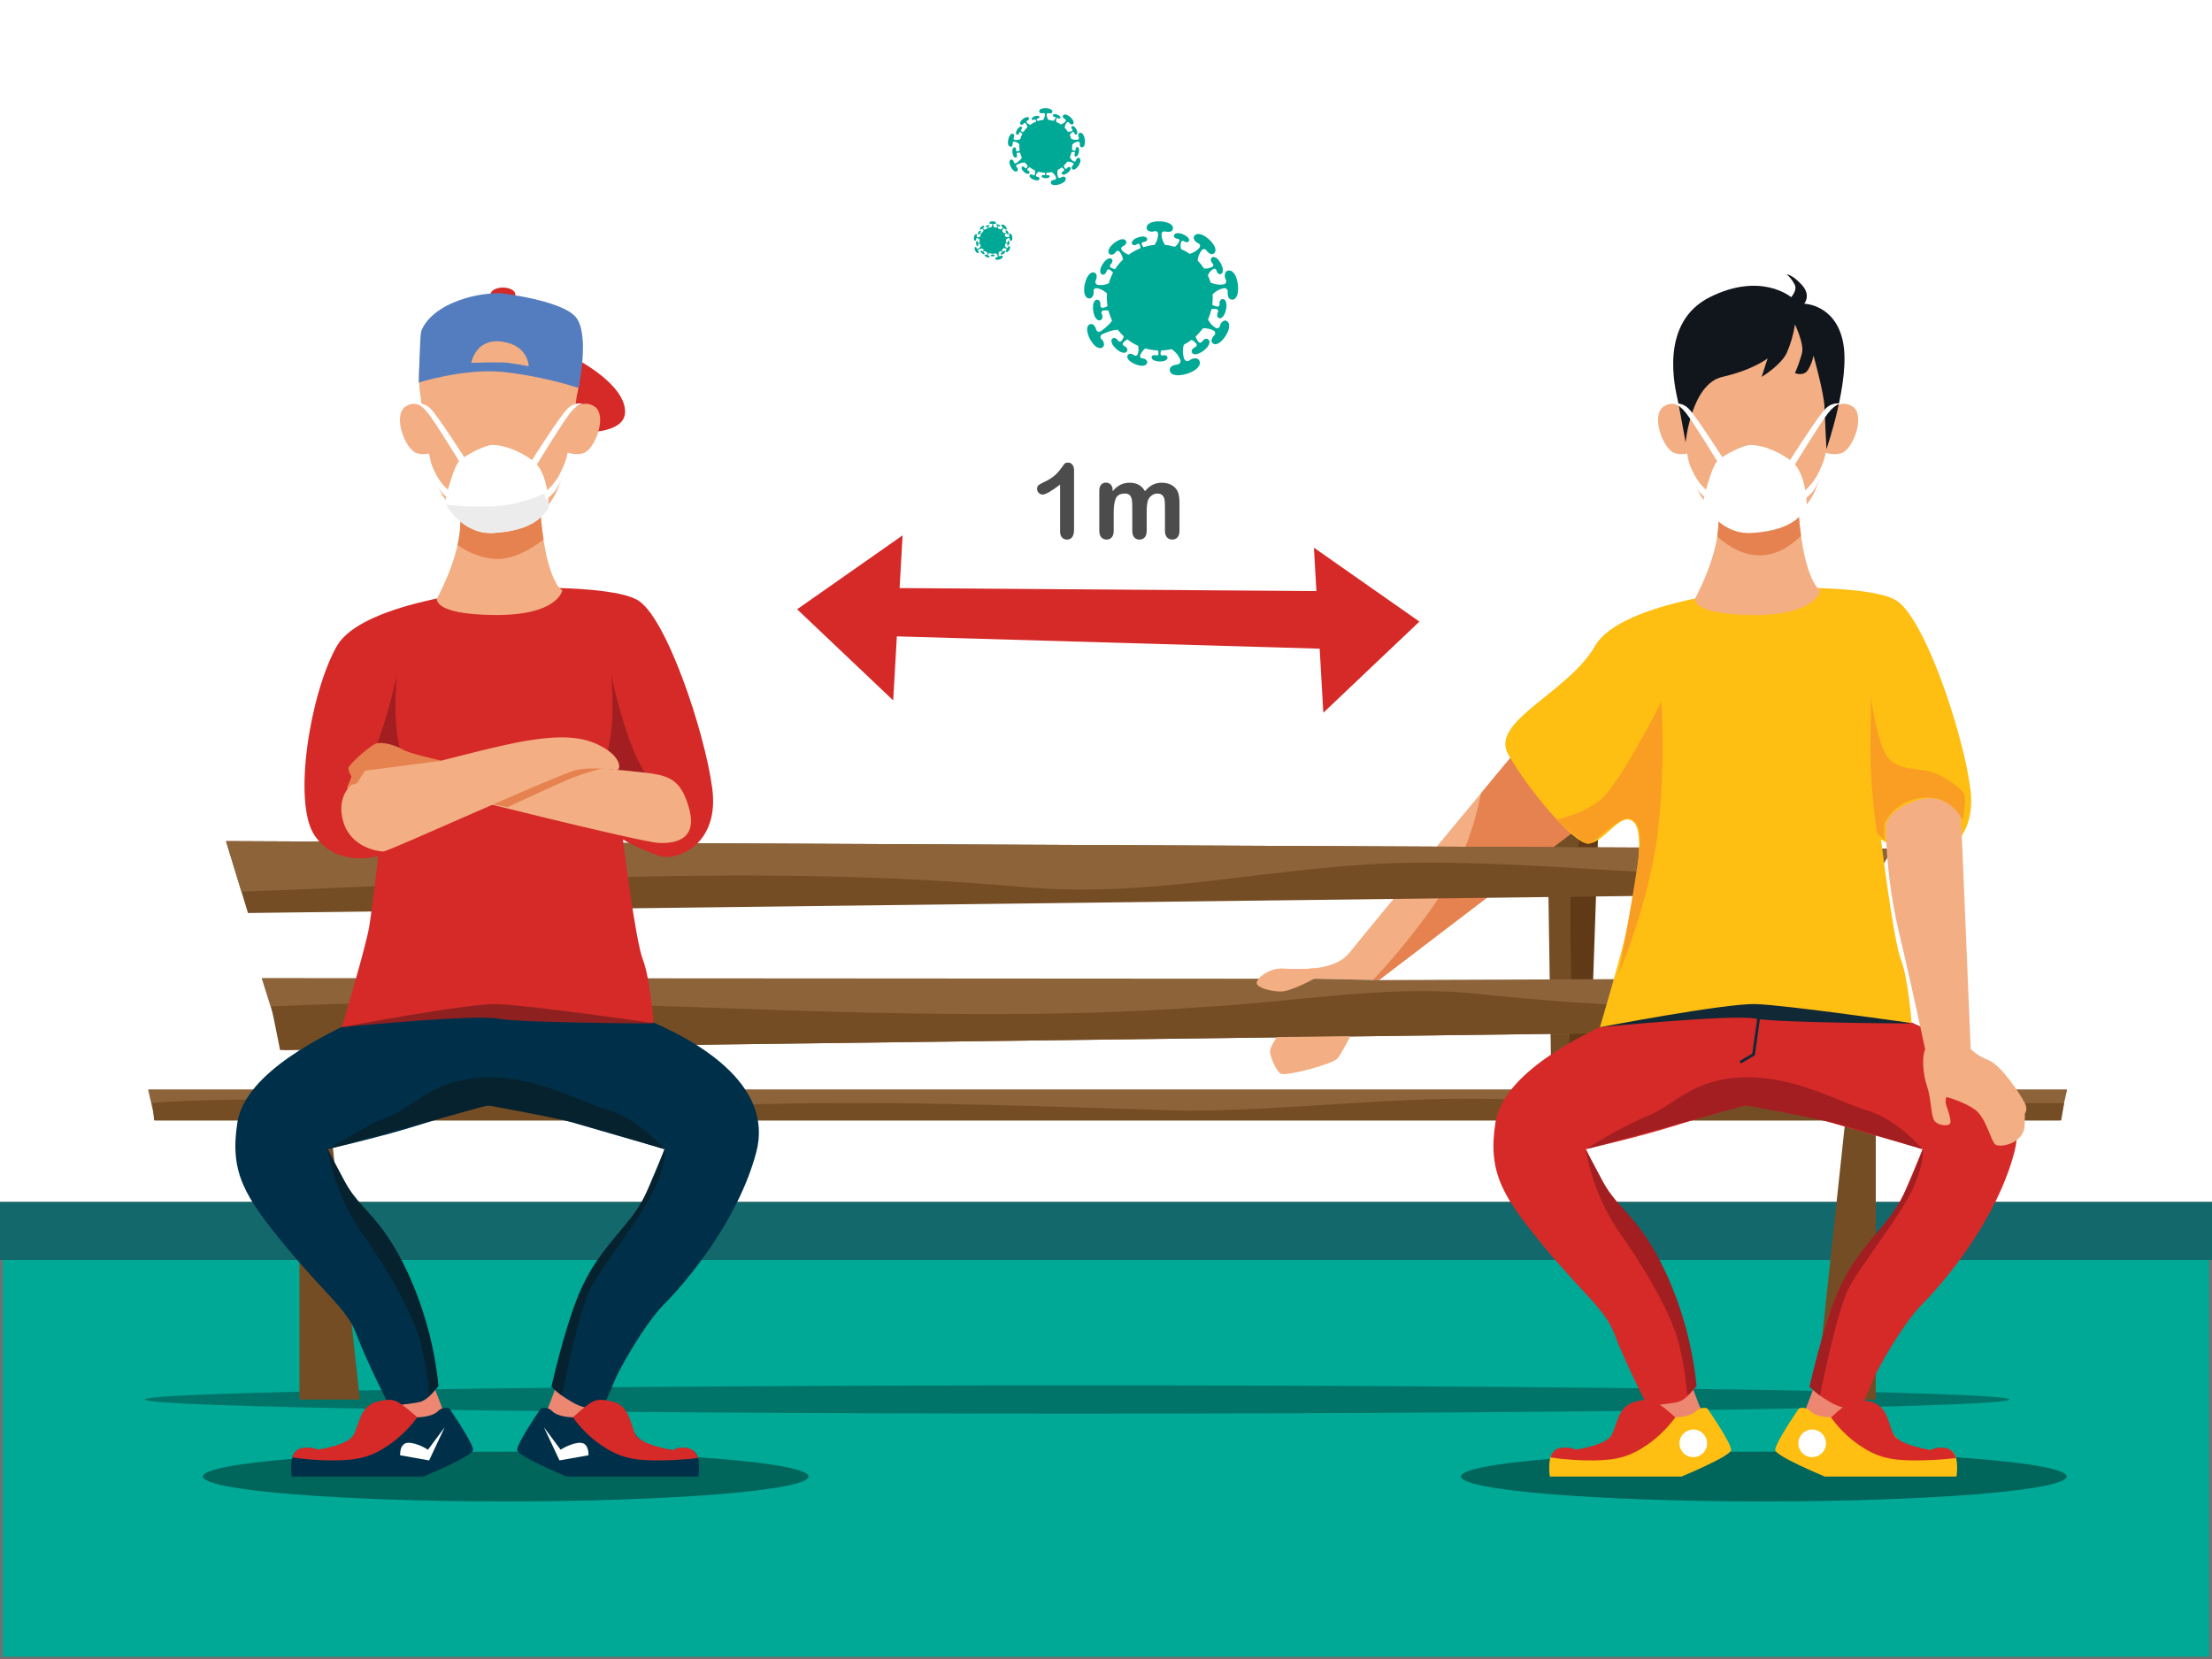 <?xml version="1.0" encoding="utf-8"?>
<!-- Generator: Adobe Illustrator 23.1.0, SVG Export Plug-In . SVG Version: 6.00 Build 0)  -->
<svg version="1.1" id="Layer_1" xmlns="http://www.w3.org/2000/svg" xmlns:xlink="http://www.w3.org/1999/xlink" x="0px" y="0px"
	 viewBox="0 0 800 600" enable-background="new 0 0 800 600" xml:space="preserve">
<g>
	<rect fill="#FFFFFF" width="800" height="600"/>
	<rect y="434.79" fill="#00A896" width="800" height="165.21"/>
	<rect x="0.5" y="435.143" fill="none" stroke="#717171" width="799" height="164.504"/>
	<g id="Rectangle_257_1_" transform="translate(0 366)">
		<rect y="68.79" fill="#13686C" width="800" height="20.884"/>
		<rect x="0.5" y="68.835" fill="#13686C" width="799" height="20.795"/>
	</g>
	<g>
		<path id="Path_1492" fill="#603A17" d="M574.819,394.005h-12.01l-1.611-104.23h17.205L574.819,394.005z"/>
		<path id="Path_1493" fill="#754D25" d="M567.983,323.299c0-6.813,2.555-13.628,3.407-21.294c1.155-4.078,0.747-8.44-1.147-12.232
			h-10.76l1.611,104.23h3.49C570.449,371.545,567.394,346.208,567.983,323.299z"/>
		<path id="Path_1491" fill="#F3AE83" d="M548.343,271.535c0,0-54.488,65.668-60.319,73.054c-5.831,7.386-20.423,5.73-24.793,5.73
			c-4.37,0-8.971,3.681-8.741,5.291c0.23,1.609,5.061,2.989,8.741,2.989c3.68,0,12.053-4.624,12.053-4.624l23.437,0.483
			l72.647-55.414L548.343,271.535z"/>
		<path fill="#E58250" d="M548.343,271.535c0,0-5.257,6.335-12.677,15.289c-2.198,10.993-6.592,25.013-15.393,38.08
			c-7.738,11.488-16.341,21.636-23.674,29.511l2.122,0.044l72.646-55.414L548.343,271.535z"/>
		<g id="Group_365" transform="translate(-3136.131 -1972.484)">
			<g id="Group_348" transform="translate(3188.131 2262.257)">
				<path id="Ellipse_73" opacity="0.31" fill="#010101" enable-background="new    " d="M337.567,211.266
					c186.215,0,337.172,2.287,337.172,5.108c0,2.821-150.957,5.107-337.172,5.107S0.396,219.196,0.396,216.374
					C0.396,213.553,151.352,211.266,337.567,211.266z"/>
				<path id="Path_1396" fill="#8D633A" d="M693.083,115.428h-689l-2.521-11.2h694.043L693.083,115.428z"/>
				<path id="Path_1397" fill="#754D25" d="M376.772,111.931c-58.066-1.7-114.87-4.259-172.938-1.7
					c-67.6,3.318-133.178-5.431-200.715-1.179l0.62,6.379h689.716l1.063-6.241c-69.124-0.029-137.279-0.051-206.664-1.514
					C451.248,106.822,413.38,111.931,376.772,111.931z"/>
				<path id="Path_1398" fill="#754D25" d="M78.119,216.375H56.312V115.427h11.021L78.119,216.375z"/>
				<path id="Path_1400" fill="#754D25" d="M604.594,216.375H626.4V115.427h-11.019L604.594,216.375z"/>
				<path id="Path_1402" fill="#603A17" d="M132.567,104.231h-12.013L111.961,0.001h14.746L132.567,104.231z"/>
				<path id="Path_1403" fill="#754D25" d="M122.472,44.598c-2.147-15.034,1.72-30.068-2.051-44.6h-8.711l8.594,104.229h4.081
					C128.001,84.518,125.606,64.199,122.472,44.598z"/>
				<path id="Path_1406" fill="#754D25" d="M622.758,33.233l-585.071,7.19l-7.949-25.994l602.771,2.755L622.758,33.233z"/>
				<path id="Path_1407" fill="#8D633A" d="M29.737,14.429l5.579,18.246h0.453c93.837-3.407,184.953-10.221,281.511-1.7
					c46.237,4.259,88.4-6.813,133.274-8.517c48.958-1.7,99.276,5.962,148.234,4.259c9.332-0.53,19.191-0.732,28.921-1.634l4.8-7.9
					L29.737,14.429z"/>
				<path id="Path_1413" fill="#8D633A" d="M626.16,82.636L50.813,89.995l-8.186-26.039l381.558,0.245l22.564,0.489l185.757-0.734
					L626.16,82.636z"/>
				<path id="Path_1414" fill="#754D25" d="M478.859,69.299c-31.833-2.556-63.667,3.407-95.5,5.111
					c-81.663,5.962-161.938,0-243.6-1.7c-31.946,0-62.063-0.052-93.63,1.5L49.292,90l577.925-7.364l2.685-10.713
					C580.649,76.551,530.185,74.904,478.859,69.299z"/>
			</g>
		</g>
		<g id="Group_367">
			<ellipse id="Ellipse_92" opacity="0.4" fill="#010101" enable-background="new    " cx="182.895" cy="534" rx="109.5" ry="9"/>
			<path id="Path_1453" fill="#EE8771" d="M201.551,500.433l-4.87,12.747l14.036,2.578l6.732-11.6L201.551,500.433z"/>
			<path id="Path_1455" fill="#EE8771" d="M156.567,500.433l4.87,12.747l-14.036,2.578l-6.732-11.6L156.567,500.433z"/>
			<path id="Path_1451" fill="#003049" d="M177.395,360.2c0,0,37.634,0.817,55.634,8.181c18,7.363,47.043,23.317,40.5,48.271
				c-6.543,24.952-25.771,47.452-33.135,54.815c-7.363,7.364-16.554,24-18.006,27.626c-1.451,3.626-4.115,9.44-4.115,9.44
				s-4.356,2.663-11.376-1.452c-7.019-4.115-7.262-5.81-7.262-5.81s7.746-30.257,13.555-40.664
				c5.81-10.408,15.733-18.4,18.154-23.722c2.421-5.32,9.05-21.3,9.05-21.3s-32.287-9.2-40.759-11.861
				c-7.25-2.097-14.706-3.396-22.238-3.873c-3.9-0.241-24.962,7.021-36.581,10.166c-11.619,3.146-22.269,5.567-22.269,5.567
				s10.408,22.511,15.007,26.384c4.599,3.873,15.976,23.9,18.153,29.5c2.178,5.6,6.778,29.801,6.778,29.801s-3.39,5.082-6.778,5.809
				c-3.389,0.726-10.892,1.452-10.892,1.452s-8.473-16.7-11.861-25.9c-3.389-9.2-11.376-14.523-25.899-32.192
				c-14.524-17.671-20.091-26.385-17.187-44.538c2.905-18.154,31.951-31.957,44.3-37.522
				C142.518,362.815,177.395,360.2,177.395,360.2z"/>
			<path id="Path_1454" fill="#003049" d="M162.499,509.379c-1.441-0.493-3.038-0.112-4.1,0.978
				c-1.676,1.862-6.145,2.234-7.448,2.234c-1.303,0-6.517-7.82-13.034-5.771c-6.517,2.048-7.82,8.936-7.82,8.936
				s-2.048,5.213-6.889,6.89c-2.886,1.005-5.89,1.631-8.937,1.861c-2.082-0.887-4.436-0.887-6.517,0
				c-3.538,1.49-2.234,9.5-2.234,9.5h47.668c0,0,17.5-7.262,17.875-9.5C171.438,522.269,162.499,509.379,162.499,509.379z"/>
			<path id="Path_1464" fill="#8E201F" d="M123.434,371.507c0,0,48.053-4.722,56.37-3.13c8.317,1.592,56.268,1.77,56.268,1.77
				l-39.812-12.918h-42.464L123.434,371.507z"/>
			<path id="Path_1456" fill="#D52A28" d="M182.835,212.719c0,0,37.081-1.5,47.547,4.188c10.466,5.687,24.521,47.846,27.212,68.18
				c2.691,20.334-12.56,26.315-18.839,24.521c-4.681-1.521-9.191-3.526-13.457-5.981c0,0,4.485,36.482,7.177,43.36
				c2.692,6.878,3.887,23.025,3.887,23.025s-45.752-6.578-56.518-6.878c-10.766-0.299-56.219,8.373-56.219,8.373
				s8.672-29.006,9.868-36.183c1.196-7.177,3.29-25.717,3.29-25.717s-14.952,4.484-23.026-7.477
				c-8.074-11.961-1.5-51.733,8.074-68.479C131.406,216.906,182.835,212.719,182.835,212.719z"/>
			<path id="Path_1462" fill="#A21E21" d="M220.982,243.716c0,0,2.871,25.119-4.306,34.389c-7.177,9.27,2.392,2.392,12.857,6.878
				c10.466,4.486,15.85,8.373,15.85,8.373c-6.834-5.655-12.26-12.821-15.85-20.932C224.151,259.565,220.982,243.716,220.982,243.716
				z"/>
			<path id="Path_1463" fill="#A21E21" d="M143.585,243.716c0,0-2.871,25.119,4.306,34.389c7.177,9.27-2.393,2.392-12.858,6.878
				c-10.466,4.486-2.385,3.289-2.385,3.289s-3-2.99,2.385-15.849C140.417,259.564,143.585,243.716,143.585,243.716z"/>
			<path id="Path_1458" fill="#F3AE83" d="M162.989,287.318c0,0,68.3,17.18,75.201,17.534c6.901,0.354,13.8-1.769,11.148-12.032
				c-2.652-10.263-6.9-11.855-12.74-12.917c-5.84-1.062-41.051-3.893-41.051-3.893L162.989,287.318z"/>
			<path id="Path_1460" fill="#E58250" d="M159.654,275.1c0,0-11.842-2.586-14.156-4.083c-2.314-1.497-7.078-2.722-9.255-2.178
				c-2.177,0.544-10.073,7.622-10.208,8.847c-0.135,1.225,1.089,3.131,1.089,3.131c-0.294,0.934-0.658,1.844-1.089,2.722
				c-0.68,1.361-0.68,2.722,1.089,3.267c1.768,0.545,6.81-4.843,6.81-4.843L159.654,275.1z"/>
			<path id="Path_1459" fill="#E58250" d="M176.185,290.45l7.36,1.447c0,0,18.734-8.725,23.406-10.577
				c3.507-1.32,7.083-2.449,10.712-3.383l-2.577-1.208h-12.242l-26.658,12.161L176.185,290.45z"/>
			<path id="Path_1457" fill="#F3AE83" d="M127.124,283.832c0,0-5.735,4.334-2.908,13.548c2.827,9.214,12.564,10.575,14.449,10.575
				c1.885,0,63.978-28.3,69.994-29.534c6.016-1.234,13.339,0.177,14.578,0c1.239-0.177,1.51-4.178-4.683-7.894
				c-6.193-3.716-13.625-5.131-29.019-2.477C174.141,270.704,127.124,283.832,127.124,283.832z"/>
			<path id="Path_1461" fill="#F3AE83" d="M127.324,286.112c1.207,0.521,2.5,0.812,3.813,0.858c1.43-0.143,5.146-3.811,5.146-3.811
				l23.494-8.054l-27.783,3.622L127.324,286.112z"/>
			<path id="Path_1465" fill="#07222F" d="M118.618,415.639l57.737-15.871c0,0,25.763,4.6,34.734,7.131
				c8.971,2.53,29.213,8.74,29.213,8.74s-8.741-10.581-20.012-14.031c-11.27-3.451-26.683-12.651-45.085-11.961
				c-18.401,0.689-23.923,9.66-34.5,14.031C130.128,408.049,118.618,415.639,118.618,415.639z"/>
			<path id="Path_1452" fill="#003049" d="M195.619,509.379c1.441-0.493,3.038-0.112,4.1,0.978c1.676,1.862,6.145,2.234,7.448,2.234
				c1.303,0,6.517-7.82,13.034-5.771c6.517,2.048,7.82,8.936,7.82,8.936s2.048,5.213,6.889,6.89c2.886,1.005,5.89,1.631,8.937,1.861
				c2.082-0.887,4.436-0.887,6.517,0c3.538,1.49,2.234,9.5,2.234,9.5h-47.666c0,0-17.5-7.262-17.875-9.5
				C186.682,522.269,195.619,509.379,195.619,509.379z"/>
			<path id="Path_1466" fill="#FFFFFF" d="M144.723,526.323c0,0-0.322-4.431,2.9-4.511c3.222-0.079,7.168,2.5,7.168,2.5l6.04-8.135
				l-5.638,12L144.723,526.323z"/>
			<path id="Path_1467" fill="#FFFFFF" d="M212.821,526.323c0,0,0.322-4.431-2.899-4.511c-3.222-0.079-7.168,2.5-7.168,2.5
				l-6.04-8.135l5.638,12L212.821,526.323z"/>
			<path id="Path_1486" fill="#07222F" d="M240.303,415.639c0,0-5.083,15.994-12.16,24.843
				c-7.077,8.848-14.156,15.788-19.328,28.855c-5.172,13.067-9.392,32.259-9.392,32.259l3.811,3.131c0,0,5.989-30.625,10.48-39.064
				c4.491-8.438,19.056-26.406,23.411-36.478C241.48,419.113,240.303,415.639,240.303,415.639z"/>
			<path id="Path_1487" fill="#07222F" d="M118.52,415.664c1.9,11.056,6.217,21.556,12.643,30.751
				c10.617,15.04,18.4,29.727,20.879,38.928c1.597,6.329,2.663,12.78,3.185,19.287l3.362-3.362
				c-1.42-14.206-5.187-28.078-11.148-41.051c-9.731-20.7-17.118-22.448-22.689-32.822
				C119.18,417.021,118.52,415.664,118.52,415.664z"/>
			<path id="Path_1488" fill="#D52A28" d="M207.227,512.612c2.717,3.827,6.071,7.16,9.917,9.852
				c6.282,4.35,11.114,5.638,19.571,5.718c5.241,0.038,10.48-0.246,15.687-0.85c-0.463-2.129-2.314-3.671-4.492-3.741
				c-3.866-0.241-4.306,0.865-4.306,0.865s-11.565-1.657-13.66-5.523c-2.094-3.866-2.088-10.241-8.128-11.933
				c-6.04-1.691-7.571-0.081-9.423,1.208C210.597,509.586,208.872,511.056,207.227,512.612z"/>
			<path id="Path_1489" fill="#D52A28" d="M150.915,512.584c-2.798,3.82-6.203,7.157-10.077,9.88
				c-6.282,4.349-11.114,5.638-19.571,5.718c-5.187,0.04-10.368-0.318-15.5-1.072c0.391-2.061,2.203-3.543,4.3-3.519
				c3.866-0.241,4.633,0.694,4.633,0.694s11.081-1.449,13.175-5.315c2.094-3.865,2.247-10.278,8.288-11.97
				c6.041-1.69,7.571-0.081,9.423,1.208C147.438,509.497,150.915,512.584,150.915,512.584z"/>
			<path id="Path_1484" fill="#D52A28" d="M208.571,129.948c0,0,17.942,9.2,17.482,19.322c-0.46,10.122-25.993,6.671-25.993,6.671
				L208.571,129.948"/>
			<path id="Path_1475" fill="#F3AE83" d="M205.474,149.323c0,0,4.777-5.485,9.555-2.3c4.778,3.185,0.177,15.394-3.893,16.81
				c-4.07,1.416-8.493-1.239-8.493-1.239L205.474,149.323z"/>
			<path id="Path_1476" fill="#F3AE83" d="M156.233,149.323c0,0-4.777-5.485-9.555-2.3c-4.778,3.185-0.177,15.394,3.893,16.81
				c4.07,1.416,8.493-1.239,8.493-1.239L156.233,149.323z"/>
			<path id="Path_1471" fill="#F3AE83" d="M158.05,216.437c0,0,8.459-15.191,8.459-27.631v-15.939l28.767,3.5
				c-0.143,8.225,0.64,16.44,2.333,24.491c2.721,11.662,5.768,12.591,5.768,12.591s-1.361,9.114-24.228,8.978
				C156.281,222.291,158.05,216.437,158.05,216.437z"/>
			<path id="Path_1472" fill="#F3AE83" d="M154.695,123.386c-2.535,4.543-3.621,9.752-3.11,14.928
				c1.323,13.663,3.948,33.617,8.321,40.663c7,11.274,14.773,12.44,19.438,12.44c4.665,0,15.161-1.166,21.381-12.44
				c6.22-11.274,10.107-55.591,10.107-55.591H154.695z"/>
			<path fill="#E58250" d="M166.509,172.867v15.939c0,2.705-0.401,5.54-1.026,8.32c3.928,2.713,8.688,4.865,14.022,5.016
				c5.851,0.166,11.877-3.026,17.065-6.99c-0.967-6.21-1.404-12.495-1.294-18.786L166.509,172.867z"/>
			<path id="Path_1477" fill="#FFFFFF" d="M161.033,182c0,0,5.853,11.433,17.422,10.753c11.569-0.68,15.789-4.356,17.558-6.125
				c0.911-0.867,1.732-1.825,2.45-2.858c0,0,0.136-12.658-5.581-17.014c-5.717-4.356-11.3-5.717-14.428-5.853
				c-3.128-0.136-10.889,4.22-12.386,5.853c-1.497,1.633-2.994,6.669-4.083,10.344C160.896,180.775,161.033,182,161.033,182z"/>
			<path id="Intersection_39" fill="#ECECEC" d="M161.327,182.529c6.093,0.643,15.579,1.237,23.116-0.118
				c4.705-0.848,9.266-2.36,13.546-4.492c0.302,1.937,0.461,3.894,0.475,5.854c-0.718,1.033-1.538,1.991-2.45,2.858
				c-1.771,1.769-5.99,5.444-17.56,6.125c-0.335,0.02-0.664,0.029-0.989,0.029C168.011,192.785,162.604,184.691,161.327,182.529z"/>
			<path id="Path_1480" fill="#FFFFFF" d="M191.872,167.214c0,0,10.675-16.87,13.439-19.491c1.497-1.529,3.685-2.162,5.766-1.668
				c0,0-1.859-0.524-4.909,3.336c-3.05,3.86-12.773,19.872-12.773,19.872L191.872,167.214z"/>
			<path id="Path_1481" fill="#FFFFFF" d="M169.076,167.214c0,0-10.675-16.87-13.439-19.491c-1.497-1.529-3.685-2.162-5.767-1.668
				c0,0,1.859-0.524,4.909,3.336c3.05,3.86,12.772,19.873,12.772,19.873L169.076,167.214z"/>
			<path id="Path_1482" fill="#FFFFFF" d="M196.924,178.128c2.079-1.64,3.826-3.662,5.146-5.957c1.394-2.59,2.523-5.314,3.371-8.131
				l0.728,1.031c0,0-3.288,10.389-5.862,13.058c-2.574,2.669-2.955,2.621-2.955,2.621L196.924,178.128z"/>
			<path id="Path_1483" fill="#FFFFFF" d="M163.168,178.128c-2.079-1.64-3.826-3.662-5.147-5.957
				c-1.394-2.59-2.523-5.314-3.371-8.131l-0.727,1.031c0,0,3.288,10.389,5.862,13.058c2.574,2.669,2.955,2.621,2.955,2.621
				L163.168,178.128z"/>
			<path id="Path_1485" fill="#F3AE83" d="M152.072,143.2c0,0,13.518-5.48,33.1-4.433c19.582,1.047,23.541,3.913,23.541,3.913
				l0.8-4.013c0,0-18.166-6.391-29.159-6.391c-10.993,0-28.78,5.827-28.78,5.827L152.072,143.2z"/>
			<g id="Group_366" transform="translate(-98.101 23.912)">
				<ellipse id="Ellipse_93" fill="#D52A28" cx="279.996" cy="82.588" rx="4.5" ry="2.5"/>
				<path id="Path_1473" fill="#537DBF" d="M249.563,114.419c0,0,16.4-5.177,30.443-3.821c9.281,1.024,18.438,2.965,27.336,5.794
					c0,0,4.226-19.724-1.118-25.764c-5.343-6.04-27.088-8.506-27.088-8.506c-5.799-0.032-11.546,1.1-16.9,3.328
					c-8.822,3.7-11.307,8.875-11.8,10.478C249.944,97.531,249.563,114.419,249.563,114.419z"/>
				<path id="Path_1474" fill="#F3AE83" d="M268.551,107.313c0,0,10.336-0.379,13.275,0c2.939,0.379,7.491,1.233,7.491,1.233
					s-0.095-7.586-9.672-8.913C270.068,98.306,268.551,107.313,268.551,107.313z"/>
			</g>
		</g>
		<ellipse id="Ellipse_92-2" opacity="0.4" fill="#010101" enable-background="new    " cx="637.896" cy="534" rx="109.5" ry="9"/>
		<path id="Path_1453-2" fill="#EE8771" d="M656.551,500.433l-4.87,12.747l14.035,2.578l6.732-11.6L656.551,500.433z"/>
		<path id="Path_1455-2" fill="#EE8771" d="M611.567,500.433l4.87,12.747l-14.036,2.578l-6.732-11.6L611.567,500.433z"/>
		<path id="Path_1451-2" fill="#D52A28" d="M632.396,360.2c0,0,37.634,0.817,55.634,8.181c18,7.363,47.043,23.317,40.5,48.271
			c-6.543,24.952-25.771,47.452-33.135,54.815c-7.363,7.364-16.554,24-18.006,27.626c-1.451,3.626-4.115,9.44-4.115,9.44
			s-4.356,2.663-11.376-1.452c-7.019-4.115-7.262-5.81-7.262-5.81s7.746-30.257,13.555-40.664
			c5.81-10.408,15.733-18.4,18.154-23.722c2.421-5.32,9.05-21.3,9.05-21.3s-32.287-9.2-40.759-11.861
			c-7.25-2.097-14.706-3.396-22.238-3.873c-3.9-0.241-24.962,7.021-36.581,10.166c-11.619,3.146-22.269,5.567-22.269,5.567
			s10.408,22.511,15.007,26.384c4.599,3.873,15.976,23.9,18.153,29.5c2.178,5.6,6.778,29.801,6.778,29.801s-3.39,5.082-6.778,5.809
			c-3.389,0.726-10.892,1.452-10.892,1.452s-8.473-16.7-11.861-25.9c-3.389-9.2-11.376-14.523-25.899-32.192
			c-14.524-17.671-20.091-26.385-17.187-44.538c2.905-18.154,31.951-31.957,44.3-37.522
			C597.518,362.815,632.396,360.2,632.396,360.2z"/>
		<path id="Path_1454-2" fill="#FEBE12" d="M617.499,509.379c-1.441-0.493-3.038-0.112-4.101,0.978
			c-1.676,1.862-6.146,2.234-7.448,2.234s-6.517-7.82-13.033-5.771c-6.518,2.048-7.82,8.936-7.82,8.936s-2.049,5.213-6.889,6.89
			c-2.887,1.005-5.891,1.631-8.938,1.861c-2.082-0.887-4.436-0.887-6.518,0c-3.537,1.49-2.233,9.5-2.233,9.5h47.668
			c0,0,17.5-7.262,17.875-9.5C626.438,522.269,617.499,509.379,617.499,509.379z"/>
		<path id="Path_1464-2" fill="#112836" d="M578.434,371.507c0,0,48.053-4.722,56.37-3.13c8.317,1.592,56.268,1.77,56.268,1.77
			l-39.812-12.918h-42.464L578.434,371.507z"/>
		<path id="Path_1456-2" fill="#FEBE12" d="M637.835,212.719c0,0,37.082-1.5,47.547,4.188c10.467,5.687,24.521,47.846,27.213,68.18
			c2.69,20.334-12.56,26.315-18.84,24.521c-4.681-1.521-9.19-3.526-13.457-5.981c0,0,4.485,36.482,7.178,43.36
			c2.691,6.878,3.887,23.025,3.887,23.025s-45.752-6.578-56.518-6.878c-10.767-0.299-56.22,8.373-56.22,8.373
			s8.672-29.006,9.868-36.183c0.563-3.38,7.412-32.152,2.63-37.681c-4.942-5.719-11.958,9.662-18.168,7.132
			c-6.21-2.53-21.162-20.474-27.601-32.2c-6.438-11.727,21.91-22.173,31.479-38.919C586.403,216.91,637.835,212.719,637.835,212.719
			z"/>
		<path id="Path_1465-2" fill="#A21E21" d="M573.618,415.639l57.737-15.871c0,0,25.763,4.6,34.733,7.131
			c8.972,2.53,29.213,8.74,29.213,8.74s-8.74-10.581-20.012-14.031c-11.271-3.451-26.683-12.651-45.085-11.961
			c-18.401,0.689-23.923,9.66-34.5,14.031C585.128,408.049,573.618,415.639,573.618,415.639z"/>
		<path id="Path_1452-2" fill="#FEBE12" d="M650.618,509.379c1.441-0.493,3.038-0.112,4.101,0.978
			c1.676,1.862,6.146,2.234,7.448,2.234c1.303,0,6.517-7.82,13.033-5.771c6.518,2.048,7.82,8.936,7.82,8.936s2.049,5.213,6.889,6.89
			c2.887,1.005,5.891,1.631,8.938,1.861c2.082-0.887,4.435-0.887,6.518,0c3.537,1.49,2.233,9.5,2.233,9.5h-47.666
			c0,0-17.5-7.262-17.875-9.5C641.682,522.269,650.618,509.379,650.618,509.379z"/>
		<path id="Path_1468-2" fill="none" stroke="#112836" d="M636.396,365.753l-2.2,15.601l-4.815,2.826"/>
		<path id="Path_1486-2" fill="#A21E21" d="M695.303,415.639c0,0-5.083,15.994-12.16,24.843
			c-7.077,8.848-14.156,15.788-19.328,28.855c-5.172,13.067-9.392,32.259-9.392,32.259l3.811,3.131c0,0,5.989-30.625,10.48-39.064
			c4.49-8.438,19.056-26.406,23.41-36.478C696.479,419.113,695.303,415.639,695.303,415.639z"/>
		<path id="Path_1487-2" fill="#A21E21" d="M573.519,415.664c1.899,11.056,6.217,21.556,12.644,30.751
			c10.616,15.04,18.399,29.727,20.879,38.928c1.597,6.329,2.662,12.78,3.185,19.287l3.362-3.362
			c-1.42-14.206-5.188-28.078-11.147-41.051c-9.731-20.7-17.118-22.448-22.69-32.822
			C574.18,417.021,573.519,415.664,573.519,415.664z"/>
		<path id="Path_1488-2" fill="#D52A28" d="M662.227,512.612c2.717,3.827,6.071,7.16,9.917,9.852
			c6.282,4.35,11.114,5.638,19.571,5.718c5.241,0.038,10.481-0.246,15.687-0.85c-0.463-2.129-2.313-3.671-4.491-3.741
			c-3.866-0.241-4.307,0.865-4.307,0.865s-11.565-1.657-13.66-5.523c-2.094-3.866-2.088-10.241-8.127-11.933
			c-6.041-1.691-7.571-0.081-9.424,1.208C665.597,509.586,663.872,511.056,662.227,512.612z"/>
		<path id="Path_1489-2" fill="#D52A28" d="M605.915,512.584c-2.799,3.82-6.203,7.157-10.077,9.88
			c-6.282,4.349-11.114,5.638-19.571,5.718c-5.187,0.04-10.368-0.318-15.5-1.072c0.391-2.061,2.203-3.543,4.3-3.519
			c3.866-0.241,4.634,0.694,4.634,0.694s11.08-1.449,13.175-5.315c2.094-3.865,2.247-10.278,8.288-11.97
			c6.041-1.69,7.57-0.081,9.423,1.208C602.438,509.497,605.915,512.584,605.915,512.584z"/>
		<path id="Path_1471-2" fill="#F3AE83" d="M613.05,216.437c0,0,8.459-15.191,8.459-27.631v-15.939l28.767,3.5
			c-0.143,8.225,0.64,16.44,2.333,24.491c2.721,11.662,5.768,12.591,5.768,12.591s-1.361,9.114-24.228,8.978
			C611.28,222.291,613.05,216.437,613.05,216.437z"/>
		<path id="Intersection_39-2" fill="#ECECEC" d="M616.327,182.529c6.094,0.643,15.579,1.237,23.116-0.118
			c4.705-0.848,9.267-2.36,13.546-4.492c0.302,1.937,0.461,3.894,0.475,5.854c-0.717,1.033-1.538,1.991-2.449,2.858
			c-1.771,1.769-5.99,5.444-17.56,6.125c-0.335,0.02-0.664,0.029-0.989,0.029C623.011,192.785,617.604,184.691,616.327,182.529z"/>
		<path id="Subtraction_22" fill="#F3AE83" d="M463.23,358.6c-1.922-0.017-3.83-0.317-5.664-0.892c-1.851-0.6-2.971-1.361-3.076-2.1
			c0.027-0.625,0.302-1.214,0.763-1.637c2.084-2.208,4.945-3.519,7.978-3.654c0.556,0,1.282,0.026,2.124,0.058h0.009
			c1.2,0.045,2.685,0.1,4.301,0.1c1.914,0.011,3.828-0.085,5.733-0.288v3.789h-0.112C474.94,354.166,466.833,358.6,463.23,358.6z"/>
		<path fill="#E58250" d="M651.373,193.805c-0.825-5.771-1.199-11.601-1.098-17.437l-28.767-3.5v15.939
			c0,1.707-0.164,3.467-0.439,5.232c4.266,3.823,9.47,6.819,15.325,6.819C642.208,200.857,647.268,197.765,651.373,193.805z"/>
		<path id="Path_1496" fill="#F3AE83" d="M488.341,374.772c0,0-3.018,6.109-4.676,8.07c-1.659,1.961-18.855,6.637-20.59,5.43
			c-1.734-1.206-3.922-6.712-3.771-8.221c0.151-1.509,2.489-4.978,2.489-4.978L488.341,374.772z"/>
		<path id="Path_1497" fill="#F3AE83" d="M682.023,298.958c0,0-0.513-4.995,9.986-9.105c10.498-4.11,17.148,4.102,17.148,4.102
			L713.016,386c-2.188,1.044-4.66,1.334-7.03,0.825c-3.738-0.91-9.424-5.955-9.424-5.955s-5.293-24.988-9.922-44.31
			C683.793,324.222,682.246,311.619,682.023,298.958z"/>
		<path id="Path_1498" fill="#F3AE83" d="M700.54,376.645c0,0-3.147,0.663-4.308,2.983c-1.16,2.32-0.828,8.782,0.663,13.09
			c1.491,4.309,1.491,10.273,2.485,12.261c0.994,1.988,4.805,2.485,5.8,1.491c0.995-0.994-1.385-6.534-1.5-7.694
			c-0.071-0.691,0.028-1.389,0.29-2.031c0,0,6.206,1.619,10.284,4.55c4.078,2.931,5.736,11.344,7.393,12.618
			c1.657,1.274,10.324-0.255,10.579-6.883c0.255-6.628,0-4.206,0-4.206s1.4-1.343,0-4.049c-1.399-2.706-8.412-13.54-13-15.325
			c-4.588-1.785-6.118-3.95-6.373-3.823c-0.255,0.127-3.059-2.167-3.059-2.167L700.54,376.645z"/>
		<path id="Path_1499" fill="#F99E23" d="M562.747,296.4c0,0,9.813,8.795,11.6,8.795c1.786,0,6.118-4.971,11.089-8.03
			c4.972-3.059,7.559,0.446,7.725,6.743c0.166,6.297-7.725,48.372-7.725,48.372s10.949-25.987,14.029-50.349
			c1.851-15.985,2.319-32.1,1.399-48.165c0,0-15.399,30.523-22.399,35.843C573.771,292.97,568.411,295.286,562.747,296.4z"/>
		<path id="Path_1500" fill="#F99E23" d="M676.472,251.523c0,0,2.24,16.242,5.881,21.842c3.641,5.6,11.551,4.194,16.688,6.017
			c5.136,1.823,10.77,5.965,11.433,8.285c0.663,2.32-0.663,8.948-0.663,8.948s-3.977-9.115-14.414-8.115
			c-5.99,0.446-11.291,4.043-13.918,9.445v5.956c0,0-1.657-1.988-2.32-2.154c-0.663-0.166-3.049-20.546-2.684-34.3
			C676.839,253.692,676.472,251.523,676.472,251.523z"/>
		<circle id="Ellipse_94" fill="#FFFFFF" cx="612.396" cy="522" r="5"/>
		<circle id="Ellipse_95" fill="#FFFFFF" cx="655.396" cy="522" r="5"/>
		<path id="Path_1475-2" fill="#F3AE83" d="M660.474,149.323c0,0,4.777-5.485,9.555-2.3c4.777,3.185,0.177,15.394-3.893,16.81
			c-4.07,1.416-8.493-1.239-8.493-1.239L660.474,149.323z"/>
		<path id="Path_1476-2" fill="#F3AE83" d="M611.233,149.323c0,0-4.777-5.485-9.555-2.3c-4.778,3.185-0.178,15.394,3.893,16.81
			c4.07,1.416,8.493-1.239,8.493-1.239L611.233,149.323z"/>
		<path id="Path_1472-2" fill="#F3AE83" d="M609.695,123.386c-2.535,4.543-3.621,9.752-3.11,14.928
			c1.323,13.663,3.948,33.617,8.321,40.663c7,11.274,14.773,12.44,19.438,12.44c4.665,0,15.161-1.166,21.381-12.44
			c6.22-11.274,10.106-55.591,10.106-55.591s-2.963-7.216-17-7.216C634.794,116.17,609.695,123.386,609.695,123.386z"/>
		<path id="Path_1477-2" fill="#FFFFFF" d="M616.033,182c0,0,5.853,11.433,17.423,10.753c11.568-0.68,15.789-4.356,17.558-6.125
			c0.911-0.867,1.732-1.825,2.45-2.858c0,0,0.136-12.658-5.581-17.014c-5.718-4.356-11.3-5.717-14.429-5.853
			c-3.127-0.136-10.889,4.22-12.386,5.853c-1.497,1.633-2.993,6.669-4.083,10.344C615.896,180.775,616.033,182,616.033,182z"/>
		<path id="Path_1482-2" fill="#FFFFFF" d="M651.924,178.128c2.079-1.64,3.825-3.662,5.147-5.957
			c1.394-2.59,2.522-5.314,3.371-8.131l0.727,1.031c0,0-3.288,10.389-5.862,13.058c-2.574,2.669-2.955,2.621-2.955,2.621
			L651.924,178.128z"/>
		<path id="Path_1483-2" fill="#FFFFFF" d="M618.169,178.128c-2.079-1.64-3.826-3.662-5.147-5.957
			c-1.394-2.59-2.523-5.314-3.371-8.131l-0.728,1.031c0,0,3.289,10.389,5.862,13.058c2.574,2.669,2.955,2.621,2.955,2.621
			L618.169,178.128z"/>
		<path id="Path_1501" fill="#11151C" d="M609.624,159.982c0,0,2.024-21.106,13.28-23.673c11.257-2.567,16.393-6.715,16.393-6.715
			l-2.173,6.715c0,0,6.912-4.147,9.084-8.69c1.435-3.278,2.432-6.731,2.963-10.27c0,0,3.356,6.912,2.567,10.27
			c-0.659,2.5-1.519,4.944-2.567,7.307c0,0,3.159,1.383,4.739-1.185c0.962-1.58,1.63-3.319,1.976-5.135
			c0,0,3.753,13.43,3.949,18.367c0.197,4.937,0.724,15.434,0.724,15.434s8.757-25.112,5.991-38.739
			c-2.765-13.627-14.022-13.825-14.022-13.825s2.566-2.962-0.79-6.715c-3.357-3.753-5.53-3.95-5.53-3.95
			c1.224,1.122,2.229,2.461,2.962,3.95c0.79,1.975-1.382,4.345-1.382,4.345s-10.846-9.282-29.411,0
			c-18.564,9.282-12.446,33.241-11.657,36.994C607.511,148.22,609.624,159.982,609.624,159.982z"/>
		<path id="Path_1480-2" fill="#FFFFFF" d="M646.872,167.214c0,0,10.675-16.87,13.438-19.491c1.497-1.529,3.685-2.162,5.767-1.668
			c0,0-1.859-0.524-4.909,3.336c-3.05,3.86-12.772,19.872-12.772,19.872L646.872,167.214z"/>
		<path id="Path_1481-2" fill="#FFFFFF" d="M624.076,167.214c0,0-10.675-16.87-13.438-19.491c-1.497-1.529-3.685-2.162-5.767-1.668
			c0,0,1.859-0.524,4.909,3.336c3.05,3.86,12.771,19.873,12.771,19.873L624.076,167.214z"/>
	</g>
	<g>
		<g enable-background="new    ">
			<path fill="#4C4C4C" d="M383.397,192.135v-16.885c-3.142,2.412-5.257,3.618-6.346,3.618c-0.52,0-0.98-0.207-1.382-0.621
				c-0.402-0.415-0.603-0.894-0.603-1.438c0-0.631,0.198-1.095,0.594-1.392c0.396-0.297,1.095-0.68,2.097-1.15
				c1.497-0.705,2.693-1.447,3.59-2.227c0.896-0.779,1.691-1.651,2.384-2.616c0.692-0.965,1.144-1.559,1.354-1.781
				c0.21-0.223,0.606-0.334,1.188-0.334c0.655,0,1.181,0.254,1.577,0.761c0.396,0.508,0.594,1.206,0.594,2.097v21.245
				c0,2.486-0.848,3.729-2.542,3.729c-0.755,0-1.361-0.254-1.818-0.761C383.625,193.874,383.397,193.126,383.397,192.135z"/>
			<path fill="#4C4C4C" d="M414.717,185.215v6.735c0,1.064-0.241,1.862-0.724,2.394s-1.12,0.798-1.911,0.798
				c-0.768,0-1.389-0.267-1.865-0.798s-0.714-1.329-0.714-2.394v-8.071c0-1.273-0.044-2.264-0.13-2.969
				c-0.087-0.705-0.322-1.283-0.705-1.734c-0.384-0.452-0.99-0.678-1.818-0.678c-1.658,0-2.75,0.569-3.275,1.707
				c-0.525,1.139-0.788,2.771-0.788,4.898v6.847c0,1.052-0.238,1.847-0.714,2.384c-0.477,0.539-1.104,0.808-1.884,0.808
				c-0.767,0-1.395-0.269-1.883-0.808c-0.489-0.537-0.733-1.332-0.733-2.384v-14.491c0-0.952,0.219-1.676,0.659-2.171
				c0.439-0.494,1.017-0.742,1.735-0.742c0.692,0,1.271,0.231,1.735,0.696c0.463,0.463,0.695,1.104,0.695,1.92v0.482
				c0.878-1.051,1.818-1.824,2.82-2.319c1.002-0.494,2.115-0.742,3.34-0.742c1.273,0,2.369,0.254,3.284,0.761
				c0.915,0.508,1.67,1.274,2.264,2.301c0.854-1.039,1.769-1.809,2.746-2.311c0.978-0.5,2.06-0.751,3.247-0.751
				c1.385,0,2.579,0.272,3.581,0.816c1.002,0.545,1.75,1.324,2.245,2.338c0.433,0.916,0.649,2.356,0.649,4.323v9.89
				c0,1.064-0.241,1.862-0.724,2.394s-1.119,0.798-1.911,0.798c-0.767,0-1.396-0.269-1.884-0.808
				c-0.488-0.537-0.732-1.332-0.732-2.384v-8.517c0-1.088-0.047-1.96-0.139-2.616c-0.094-0.655-0.344-1.206-0.752-1.651
				s-1.027-0.668-1.855-0.668c-0.668,0-1.303,0.198-1.902,0.594c-0.6,0.396-1.066,0.928-1.4,1.596
				C414.903,181.541,414.717,183.051,414.717,185.215z"/>
		</g>
		<polygon fill="#D52A28" points="478.599,257.771 513.348,224.806 475.2,198.078 476.094,213.77 325.353,212.684 326.439,193.623 
			288.291,220.351 323.04,253.316 324.359,230.151 477.28,234.606 		"/>
	</g>
	<g>
		<g id="Group_143" transform="translate(-396 -248)">
			<path id="Path_67" fill="#00A896" d="M843.211,348.697c-0.329-0.989-0.828-1.968-1.602-2.513
				c-0.773-0.545-1.86-0.511-2.369,0.295c-0.395,0.625-0.355,1.547-0.075,2.303c0.049,0.127,0.108,0.25,0.177,0.368
				c0.315,0.56,0.116,1.269-0.444,1.583c-0.128,0.072-0.269,0.119-0.414,0.138c-1.588,0.243-3.213,0.001-4.662-0.693
				c-0.264-0.891-0.592-1.762-0.983-2.606c0.405-0.938,1.085-1.732,1.95-2.275c0.347-0.229,0.814-0.133,1.043,0.214
				c0.045,0.069,0.079,0.145,0.1,0.224c0.017,0.062,0.036,0.123,0.056,0.183c0.114,0.438,0.365,0.829,0.716,1.114
				c0.456,0.283,1.055,0.143,1.338-0.313c0.027-0.044,0.051-0.089,0.07-0.137c0.205-0.589,0.204-1.23-0.002-1.819
				c-0.259-0.945-0.705-1.828-1.312-2.596c-0.372-0.532-0.899-0.936-1.51-1.158c-0.544-0.194-1.143,0.089-1.337,0.634
				c-0.007,0.02-0.014,0.04-0.02,0.06c-0.061,0.51,0.107,1.022,0.458,1.397c0.057,0.066,0.119,0.127,0.186,0.183
				c0.311,0.267,0.347,0.735,0.08,1.046c-0.061,0.071-0.136,0.13-0.219,0.174c-0.907,0.497-1.944,0.706-2.973,0.6
				c-0.681-1.035-1.461-2.003-2.328-2.888c0.128-1.347,0.634-2.631,1.462-3.702c0.347-0.468,1.007-0.566,1.475-0.219
				c0.093,0.069,0.174,0.153,0.24,0.249c0.052,0.073,0.105,0.144,0.161,0.213c0.36,0.522,0.878,0.916,1.477,1.124
				c0.737,0.154,1.459-0.318,1.613-1.054c0.015-0.07,0.024-0.142,0.027-0.214c0.069-0.8-0.355-1.655-0.875-2.395
				c-0.794-1.12-1.806-2.069-2.974-2.79c-0.794-0.489-1.7-0.872-2.544-0.802c-0.843,0.07-1.568,0.719-1.454,1.565
				c0.164,0.702,0.631,1.295,1.274,1.621c0.107,0.059,0.218,0.11,0.333,0.151c0.538,0.203,0.809,0.803,0.607,1.341
				c-0.046,0.123-0.116,0.236-0.204,0.334c-0.923,1.046-2.131,1.802-3.475,2.175c-0.99-0.679-2.042-1.263-3.142-1.745
				c-0.241-0.825-0.229-1.704,0.036-2.523c0.1-0.338,0.456-0.53,0.794-0.43c0.067,0.02,0.131,0.051,0.188,0.092
				c0.045,0.031,0.09,0.06,0.136,0.088c0.313,0.223,0.689,0.339,1.073,0.333c0.451-0.065,0.763-0.483,0.699-0.933
				c-0.006-0.043-0.016-0.085-0.029-0.127c-0.188-0.495-0.538-0.911-0.993-1.181c-0.684-0.473-1.456-0.803-2.27-0.971
				c-0.532-0.143-1.095-0.118-1.613,0.071c-0.459,0.17-0.694,0.68-0.525,1.139c0.007,0.018,0.014,0.035,0.021,0.052
				c0.239,0.365,0.627,0.606,1.06,0.659c0.073,0.011,0.147,0.017,0.221,0.017c0.348,0.004,0.627,0.289,0.623,0.637
				c-0.001,0.079-0.017,0.158-0.047,0.232c-0.321,0.825-0.888,1.532-1.624,2.025c-1.163-0.344-2.355-0.576-3.562-0.693
				c-0.767-1.113-1.203-2.422-1.258-3.773c-0.035-0.582,0.408-1.081,0.99-1.116c0.116-0.007,0.232,0.005,0.343,0.036
				c0.087,0.023,0.174,0.043,0.26,0.06c0.612,0.169,1.261,0.137,1.854-0.089c0.663-0.355,0.913-1.18,0.558-1.843
				c-0.034-0.064-0.073-0.124-0.117-0.182c-0.461-0.657-1.335-1.041-2.209-1.272c-1.328-0.347-2.713-0.424-4.072-0.225
				c-0.922,0.136-1.863,0.425-2.463,1.021c-0.601,0.596-0.739,1.56-0.107,2.133c0.577,0.432,1.316,0.587,2.018,0.423
				c0.12-0.023,0.238-0.056,0.352-0.099c0.543-0.19,1.136,0.096,1.326,0.639c0.043,0.124,0.063,0.254,0.058,0.385
				c-0.035,1.395-0.474,2.751-1.265,3.901c-1.384,0.134-2.749,0.42-4.071,0.851c-0.226-0.306-0.415-0.636-0.564-0.985
				c-0.141-0.323,0.008-0.699,0.331-0.84c0.065-0.028,0.133-0.045,0.203-0.051c0.054-0.005,0.106-0.011,0.161-0.02
				c0.383-0.031,0.746-0.183,1.037-0.435c0.304-0.34,0.275-0.861-0.065-1.165c-0.032-0.029-0.067-0.056-0.104-0.079
				c-0.462-0.258-0.998-0.352-1.52-0.266c-0.828,0.077-1.631,0.321-2.363,0.715c-0.5,0.232-0.915,0.614-1.19,1.091
				c-0.243,0.425-0.095,0.967,0.33,1.209c0.017,0.009,0.033,0.018,0.05,0.027c0.418,0.126,0.87,0.061,1.235-0.177
				c0.064-0.038,0.124-0.081,0.18-0.129c0.269-0.221,0.666-0.181,0.886,0.088c0.051,0.062,0.089,0.132,0.113,0.208
				c0.123,0.385,0.197,0.785,0.222,1.188c-1.504,0.591-2.927,1.37-4.236,2.319c-0.959-0.311-1.821-0.865-2.5-1.61
				c-0.32-0.338-0.306-0.872,0.032-1.193c0.068-0.064,0.145-0.116,0.23-0.155c0.065-0.031,0.128-0.063,0.19-0.097
				c0.461-0.211,0.844-0.564,1.091-1.008c0.224-0.559-0.048-1.193-0.607-1.417c-0.053-0.021-0.108-0.038-0.164-0.051
				c-0.621-0.165-1.353,0.049-2.008,0.356c-0.993,0.47-1.881,1.136-2.611,1.956c-0.517,0.514-0.862,1.176-0.987,1.894
				c-0.109,0.639,0.321,1.245,0.96,1.353c0.023,0.004,0.047,0.007,0.07,0.01c0.576-0.032,1.108-0.317,1.454-0.778
				c0.062-0.076,0.117-0.157,0.165-0.242c0.234-0.395,0.744-0.526,1.14-0.292c0.091,0.054,0.17,0.124,0.235,0.208
				c0.649,0.817,1.068,1.793,1.213,2.827c-1.078,1.045-2.031,2.212-2.837,3.478c-0.512-0.095-1.009-0.263-1.474-0.498
				c-0.362-0.181-0.508-0.621-0.327-0.983c0.036-0.072,0.084-0.137,0.141-0.194c0.044-0.044,0.086-0.09,0.126-0.136
				c0.314-0.309,0.521-0.711,0.59-1.146c0.016-0.522-0.393-0.959-0.915-0.975c-0.05-0.001-0.099,0.001-0.148,0.007
				c-0.596,0.114-1.136,0.426-1.532,0.887c-0.67,0.678-1.197,1.484-1.549,2.371c-0.268,0.572-0.352,1.214-0.242,1.836
				c0.101,0.553,0.631,0.92,1.185,0.819c0.02-0.004,0.041-0.008,0.061-0.013c0.46-0.197,0.81-0.587,0.955-1.066
				c0.028-0.08,0.049-0.162,0.063-0.246c0.074-0.392,0.452-0.65,0.844-0.576c0.089,0.017,0.175,0.05,0.252,0.099
				c0.463,0.293,0.879,0.652,1.236,1.067c-0.657,1.23-1.177,2.529-1.551,3.873c-1.229,0.562-2.593,0.765-3.933,0.584
				c-0.579-0.067-0.994-0.59-0.927-1.168c0.013-0.115,0.046-0.227,0.095-0.332c0.038-0.081,0.071-0.164,0.104-0.246
				c0.272-0.573,0.354-1.218,0.234-1.842c-0.235-0.715-1.004-1.104-1.719-0.869c-0.068,0.022-0.135,0.05-0.198,0.083
				c-0.728,0.34-1.257,1.135-1.637,1.955c-0.573,1.248-0.889,2.599-0.929,3.972c-0.026,0.933,0.095,1.908,0.578,2.603
				c0.483,0.695,1.407,0.999,2.082,0.477c0.526-0.494,0.807-1.195,0.767-1.915c-0.002-0.122-0.013-0.244-0.035-0.364
				c-0.094-0.567,0.29-1.102,0.857-1.196c0.13-0.021,0.263-0.018,0.391,0.01c1.37,0.277,2.63,0.946,3.626,1.927
				c-0.036,0.485-0.062,0.973-0.062,1.467c0.001,1.044,0.087,2.086,0.257,3.116c-0.496,0.271-1.026,0.474-1.576,0.603
				c-0.448,0.107-0.898-0.17-1.005-0.618c-0.021-0.089-0.028-0.181-0.019-0.272c0.006-0.071,0.009-0.142,0.011-0.213
				c0.048-0.5-0.066-1.002-0.324-1.432c-0.368-0.468-1.045-0.549-1.513-0.181c-0.045,0.035-0.086,0.074-0.125,0.115
				c-0.449,0.451-0.628,1.183-0.688,1.896c-0.088,1.083,0.042,2.172,0.384,3.203c0.186,0.696,0.582,1.317,1.135,1.779
				c0.493,0.409,1.225,0.34,1.633-0.153c0.015-0.018,0.029-0.037,0.044-0.056c0.258-0.509,0.277-1.107,0.052-1.631
				c-0.034-0.09-0.076-0.177-0.125-0.261c-0.223-0.396-0.082-0.898,0.314-1.121c0.091-0.051,0.19-0.084,0.293-0.098
				c0.61-0.082,1.229-0.075,1.837,0.022c0.314,1.247,0.753,2.459,1.312,3.617c-0.894,1.463-2.97,3.127-4.149,3.903
				c-0.486,0.321-1.14,0.187-1.461-0.299c-0.064-0.097-0.111-0.203-0.141-0.315c-0.023-0.087-0.05-0.172-0.079-0.256
				c-0.16-0.614-0.512-1.16-1.004-1.56c-0.639-0.397-1.479-0.199-1.876,0.44c-0.038,0.061-0.07,0.124-0.098,0.19
				c-0.338,0.729-0.234,1.677,0.003,2.549c0.363,1.324,0.989,2.562,1.841,3.639c0.58,0.732,1.299,1.401,2.116,1.623
				c0.817,0.222,1.72-0.14,1.902-0.974c0.085-0.716-0.15-1.432-0.643-1.959c-0.08-0.092-0.167-0.178-0.261-0.256
				c-0.436-0.374-0.486-1.031-0.112-1.467c0.086-0.1,0.19-0.182,0.306-0.243c1.324-0.689,3.965-1.695,5.721-1.674
				c0.666,0.868,1.405,1.677,2.209,2.419c-0.197,0.558-0.478,1.083-0.835,1.556c-0.257,0.346-0.746,0.417-1.092,0.16
				c-0.068-0.051-0.128-0.112-0.176-0.182c-0.038-0.054-0.078-0.106-0.12-0.157c-0.266-0.386-0.648-0.677-1.092-0.831
				c-0.544-0.114-1.078,0.235-1.192,0.779c-0.011,0.052-0.017,0.105-0.02,0.158c0.009,0.646,0.237,1.27,0.646,1.77
				c0.587,0.828,1.335,1.529,2.199,2.062c0.55,0.386,1.207,0.593,1.879,0.593c0.599-0.004,1.081-0.492,1.077-1.091
				c0-0.022-0.001-0.044-0.003-0.066c-0.122-0.519-0.466-0.957-0.941-1.198c-0.079-0.044-0.161-0.081-0.246-0.111
				c-0.397-0.149-0.598-0.593-0.449-0.99c0.034-0.091,0.086-0.175,0.151-0.247c0.417-0.461,0.905-0.853,1.446-1.16
				c1.212,0.944,2.534,1.738,3.936,2.366c0.208,0.98,0.158,1.998-0.145,2.953c-0.133,0.445-0.601,0.698-1.046,0.566
				c-0.088-0.026-0.172-0.067-0.247-0.121c-0.059-0.04-0.118-0.079-0.179-0.116c-0.412-0.293-0.907-0.447-1.413-0.439
				c-0.594,0.085-1.006,0.636-0.921,1.23c0.008,0.057,0.021,0.113,0.038,0.167c0.167,0.618,0.717,1.144,1.308,1.555
				c0.9,0.622,1.916,1.057,2.988,1.278c0.701,0.188,1.442,0.156,2.124-0.093c0.606-0.226,0.914-0.899,0.688-1.505
				c-0.008-0.022-0.017-0.043-0.026-0.064c-0.315-0.481-0.826-0.798-1.396-0.867c-0.096-0.016-0.193-0.023-0.29-0.022
				c-0.458-0.005-0.826-0.38-0.821-0.838c0.001-0.105,0.022-0.21,0.062-0.307c0.381-0.964,1.012-1.81,1.829-2.45
				c1.5,0.427,3.046,0.668,4.604,0.72c0.109,0.366,0.174,0.743,0.195,1.125c0.021,0.352-0.247,0.654-0.599,0.675
				c-0.07,0.004-0.14-0.003-0.208-0.022c-0.052-0.013-0.106-0.026-0.158-0.035c-0.37-0.102-0.764-0.083-1.122,0.053
				c-0.402,0.215-0.553,0.715-0.338,1.117c0.021,0.038,0.044,0.075,0.07,0.109c0.346,0.4,0.818,0.672,1.338,0.77
				c0.804,0.211,1.642,0.257,2.465,0.137c0.549-0.048,1.07-0.263,1.492-0.618c0.373-0.316,0.42-0.876,0.103-1.249
				c-0.012-0.014-0.025-0.028-0.038-0.042c-0.349-0.262-0.796-0.356-1.221-0.257c-0.073,0.014-0.144,0.034-0.213,0.06
				c-0.328,0.115-0.688-0.057-0.803-0.385c-0.026-0.075-0.038-0.154-0.035-0.234c0.017-0.406,0.084-0.809,0.2-1.199
				c1.287-0.031,2.568-0.191,3.823-0.479c1.397,0.934,2.482,2.265,3.116,3.822c0.274,0.634-0.017,1.371-0.652,1.646
				c-0.126,0.054-0.26,0.088-0.396,0.099c-0.106,0.01-0.213,0.023-0.315,0.039c-0.738,0.118-1.535,0.328-2.031,0.851
				c-0.595,0.665-0.539,1.686,0.126,2.281c0.064,0.057,0.132,0.109,0.204,0.155c0.78,0.545,1.911,0.618,2.979,0.522
				c1.622-0.151,3.197-0.628,4.631-1.401c0.974-0.526,1.904-1.229,2.332-2.137c0.428-0.909,0.191-2.038-0.745-2.422
				c-0.727-0.298-1.682-0.086-2.421,0.347c-0.124,0.074-0.242,0.159-0.352,0.253c-0.527,0.432-1.305,0.355-1.737-0.172
				c-0.099-0.121-0.174-0.259-0.221-0.407c-0.557-1.64-0.598-3.411-0.118-5.075c0.987-0.503,1.929-1.091,2.815-1.756
				c0.608,0.323,1.159,0.746,1.629,1.25c0.32,0.338,0.306,0.872-0.032,1.192c-0.068,0.064-0.145,0.117-0.23,0.155
				c-0.065,0.031-0.128,0.063-0.19,0.097c-0.462,0.211-0.844,0.564-1.091,1.008c-0.224,0.559,0.048,1.193,0.607,1.417
				c0.053,0.021,0.108,0.038,0.164,0.051c0.621,0.165,1.353-0.048,2.008-0.356c0.993-0.47,1.881-1.136,2.611-1.956
				c0.515-0.514,0.859-1.175,0.984-1.892c0.108-0.639-0.321-1.245-0.96-1.353c-0.023-0.004-0.047-0.007-0.071-0.01
				c-0.576,0.032-1.108,0.317-1.454,0.778c-0.062,0.076-0.117,0.156-0.165,0.241c-0.234,0.395-0.745,0.526-1.141,0.291
				c-0.09-0.053-0.17-0.124-0.234-0.207c-0.442-0.57-0.783-1.211-1.006-1.897c0.975-0.896,1.856-1.891,2.627-2.968
				c1.35-0.109,2.702,0.167,3.901,0.796c0.521,0.261,0.732,0.895,0.471,1.415c-0.052,0.103-0.12,0.198-0.203,0.279
				c-0.063,0.064-0.124,0.129-0.182,0.196c-0.453,0.445-0.751,1.023-0.851,1.65c-0.024,0.752,0.566,1.381,1.318,1.405
				c0.071,0.002,0.142-0.001,0.213-0.01c0.8-0.071,1.569-0.636,2.207-1.277c0.965-0.977,1.724-2.138,2.231-3.414
				c0.344-0.867,0.564-1.825,0.348-2.644c-0.216-0.819-0.981-1.42-1.794-1.16c-0.663,0.284-1.167,0.846-1.376,1.536
				c-0.04,0.116-0.07,0.234-0.091,0.355c-0.106,0.565-0.65,0.937-1.215,0.83c-0.129-0.024-0.253-0.073-0.364-0.143
				c-1.191-0.728-2.145-1.786-2.746-3.046c0.541-1.19,0.958-2.433,1.244-3.708c0.581-0.108,1.176-0.127,1.762-0.055
				c0.428,0.05,0.734,0.438,0.684,0.866c-0.01,0.084-0.033,0.166-0.069,0.242c-0.028,0.06-0.053,0.121-0.077,0.182
				c-0.201,0.424-0.262,0.901-0.173,1.361c0.174,0.528,0.742,0.816,1.27,0.642c0.05-0.017,0.099-0.037,0.146-0.061
				c0.555-0.331,0.981-0.84,1.209-1.444c0.423-0.922,0.657-1.919,0.686-2.934c0.06-0.67-0.089-1.341-0.426-1.923
				c-0.302-0.516-0.966-0.69-1.483-0.387c-0.019,0.011-0.037,0.023-0.055,0.035c-0.389,0.364-0.596,0.882-0.567,1.413
				c0.002,0.09,0.01,0.18,0.027,0.269c0.069,0.419-0.214,0.814-0.633,0.883c-0.096,0.016-0.194,0.014-0.289-0.007
				c-0.607-0.13-1.189-0.357-1.725-0.671c0.12-0.867,0.181-1.74,0.182-2.615c0-0.393-0.016-0.782-0.039-1.17
				c1.089-1.116,2.483-1.887,4.007-2.217c0.633-0.151,1.269,0.239,1.42,0.872c0.03,0.126,0.039,0.256,0.027,0.385
				c-0.008,0.1-0.013,0.2-0.015,0.299c-0.012,0.704,0.052,1.478,0.458,2.024c0.519,0.661,1.476,0.776,2.137,0.256
				c0.063-0.05,0.122-0.104,0.177-0.163c0.634-0.636,0.887-1.671,0.972-2.679C843.879,351.693,843.694,350.154,843.211,348.697z"/>
		</g>
		<g id="Group_143_1_" transform="translate(-396 -248)">
			<path id="Path_67_1_" fill="#00A896" d="M788.103,297.439c-0.164-0.495-0.414-0.984-0.801-1.256
				c-0.386-0.273-0.93-0.256-1.185,0.148c-0.198,0.313-0.177,0.773-0.037,1.151c0.025,0.064,0.054,0.125,0.089,0.184
				c0.157,0.28,0.058,0.634-0.222,0.792c-0.064,0.036-0.134,0.059-0.207,0.069c-0.794,0.121-1.606,0.001-2.331-0.346
				c-0.132-0.446-0.296-0.881-0.491-1.303c0.202-0.469,0.542-0.866,0.975-1.138c0.174-0.114,0.407-0.067,0.522,0.107
				c0.023,0.034,0.04,0.072,0.05,0.112c0.008,0.031,0.018,0.062,0.028,0.091c0.057,0.219,0.182,0.414,0.358,0.557
				c0.228,0.142,0.528,0.071,0.669-0.157c0.014-0.022,0.025-0.045,0.035-0.068c0.103-0.295,0.102-0.615-0.001-0.909
				c-0.129-0.472-0.353-0.914-0.656-1.298c-0.186-0.266-0.45-0.468-0.755-0.579c-0.272-0.097-0.571,0.045-0.669,0.317
				c-0.004,0.01-0.007,0.02-0.01,0.03c-0.031,0.255,0.053,0.511,0.229,0.699c0.028,0.033,0.059,0.064,0.093,0.091
				c0.155,0.133,0.173,0.368,0.04,0.523c-0.031,0.036-0.068,0.065-0.109,0.087c-0.454,0.249-0.972,0.353-1.487,0.3
				c-0.341-0.518-0.73-1.001-1.164-1.444c0.064-0.674,0.317-1.316,0.731-1.851c0.173-0.234,0.504-0.283,0.737-0.109
				c0.047,0.035,0.087,0.077,0.12,0.124c0.026,0.037,0.053,0.072,0.081,0.106c0.18,0.261,0.439,0.458,0.739,0.562
				c0.368,0.077,0.729-0.159,0.807-0.527c0.007-0.035,0.012-0.071,0.014-0.107c0.034-0.4-0.177-0.828-0.437-1.197
				c-0.397-0.56-0.903-1.035-1.487-1.395c-0.397-0.245-0.85-0.436-1.272-0.401c-0.422,0.035-0.784,0.359-0.727,0.783
				c0.082,0.351,0.315,0.648,0.637,0.811c0.053,0.03,0.109,0.055,0.166,0.075c0.269,0.101,0.405,0.401,0.303,0.67
				c-0.023,0.061-0.058,0.118-0.102,0.167c-0.462,0.523-1.065,0.901-1.738,1.088c-0.495-0.339-1.021-0.632-1.571-0.872
				c-0.121-0.413-0.115-0.852,0.018-1.261c0.05-0.169,0.228-0.265,0.397-0.215c0.034,0.01,0.065,0.026,0.094,0.046
				c0.022,0.016,0.045,0.03,0.068,0.044c0.157,0.111,0.345,0.17,0.537,0.166c0.225-0.032,0.382-0.241,0.349-0.467
				c-0.003-0.022-0.008-0.043-0.014-0.063c-0.094-0.247-0.269-0.456-0.497-0.591c-0.342-0.236-0.728-0.402-1.135-0.486
				c-0.266-0.072-0.548-0.059-0.806,0.035c-0.23,0.085-0.347,0.34-0.262,0.569c0.003,0.009,0.007,0.018,0.011,0.026
				c0.119,0.183,0.313,0.303,0.53,0.329c0.037,0.006,0.073,0.008,0.11,0.008c0.174,0.002,0.313,0.144,0.311,0.318
				c0,0.04-0.008,0.079-0.023,0.116c-0.16,0.413-0.444,0.766-0.812,1.012c-0.581-0.172-1.177-0.288-1.781-0.347
				c-0.384-0.557-0.602-1.211-0.629-1.886c-0.017-0.291,0.204-0.54,0.495-0.558c0.058-0.003,0.116,0.003,0.172,0.018
				c0.043,0.011,0.087,0.021,0.13,0.03c0.306,0.084,0.631,0.069,0.927-0.045c0.332-0.178,0.456-0.59,0.279-0.922
				c-0.017-0.032-0.037-0.062-0.058-0.091c-0.23-0.329-0.668-0.521-1.105-0.636c-0.664-0.174-1.357-0.212-2.036-0.113
				c-0.461,0.068-0.931,0.213-1.232,0.51c-0.3,0.298-0.37,0.78-0.053,1.067c0.289,0.216,0.658,0.294,1.009,0.212
				c0.06-0.011,0.119-0.028,0.176-0.049c0.271-0.095,0.568,0.048,0.663,0.319c0.022,0.062,0.031,0.127,0.029,0.192
				c-0.017,0.698-0.237,1.375-0.632,1.951c-0.692,0.067-1.374,0.21-2.035,0.426c-0.113-0.153-0.207-0.318-0.282-0.493
				c-0.07-0.162,0.004-0.35,0.166-0.42c0.032-0.014,0.067-0.023,0.102-0.025c0.027-0.003,0.053-0.006,0.08-0.01
				c0.191-0.016,0.373-0.092,0.518-0.217c0.152-0.17,0.137-0.431-0.032-0.582c-0.016-0.015-0.033-0.028-0.052-0.04
				c-0.231-0.129-0.499-0.176-0.76-0.133c-0.414,0.039-0.816,0.16-1.182,0.358c-0.25,0.116-0.458,0.307-0.595,0.545
				c-0.121,0.213-0.047,0.483,0.165,0.605c0.008,0.005,0.017,0.009,0.025,0.013c0.209,0.063,0.435,0.031,0.618-0.089
				c0.032-0.019,0.062-0.04,0.09-0.064c0.134-0.11,0.333-0.091,0.443,0.044c0.025,0.031,0.044,0.066,0.057,0.104
				c0.061,0.193,0.099,0.392,0.111,0.594c-0.752,0.295-1.464,0.685-2.118,1.159c-0.479-0.155-0.91-0.433-1.25-0.805
				c-0.16-0.169-0.153-0.436,0.016-0.596c0.034-0.032,0.073-0.058,0.115-0.077c0.032-0.015,0.064-0.032,0.095-0.049
				c0.231-0.106,0.422-0.282,0.545-0.504c0.112-0.28-0.024-0.597-0.304-0.709c-0.027-0.011-0.054-0.019-0.082-0.026
				c-0.31-0.083-0.677,0.024-1.004,0.178c-0.496,0.235-0.94,0.568-1.306,0.978c-0.258,0.257-0.431,0.588-0.494,0.947
				c-0.054,0.32,0.161,0.622,0.48,0.677c0.012,0.002,0.023,0.004,0.035,0.005c0.288-0.016,0.554-0.158,0.727-0.389
				c0.031-0.038,0.058-0.078,0.083-0.121c0.117-0.198,0.372-0.263,0.57-0.146c0.045,0.027,0.085,0.062,0.117,0.104
				c0.325,0.409,0.534,0.897,0.606,1.413c-0.539,0.522-1.015,1.106-1.419,1.739c-0.256-0.048-0.504-0.132-0.737-0.249
				c-0.181-0.091-0.254-0.311-0.164-0.491c0.018-0.036,0.042-0.069,0.07-0.097c0.022-0.022,0.043-0.045,0.063-0.068
				c0.157-0.155,0.26-0.355,0.295-0.573c0.008-0.261-0.197-0.479-0.458-0.488c-0.025-0.001-0.05,0-0.074,0.004
				c-0.298,0.057-0.568,0.213-0.766,0.443c-0.335,0.339-0.599,0.742-0.775,1.185c-0.134,0.286-0.176,0.607-0.121,0.918
				c0.051,0.277,0.316,0.46,0.592,0.409c0.01-0.002,0.02-0.004,0.03-0.007c0.23-0.098,0.405-0.294,0.477-0.533
				c0.014-0.04,0.024-0.081,0.032-0.123c0.037-0.196,0.226-0.325,0.422-0.288c0.045,0.008,0.087,0.025,0.126,0.049
				c0.231,0.146,0.44,0.326,0.618,0.534c-0.329,0.615-0.589,1.264-0.775,1.936c-0.615,0.281-1.297,0.382-1.967,0.292
				c-0.289-0.033-0.497-0.295-0.464-0.584c0.007-0.058,0.023-0.113,0.047-0.166c0.019-0.041,0.036-0.082,0.052-0.123
				c0.136-0.287,0.177-0.609,0.117-0.921c-0.117-0.357-0.502-0.552-0.86-0.435c-0.034,0.011-0.067,0.025-0.099,0.042
				c-0.364,0.17-0.629,0.567-0.818,0.977c-0.286,0.624-0.444,1.3-0.464,1.986c-0.013,0.466,0.048,0.954,0.289,1.302
				c0.241,0.348,0.703,0.5,1.041,0.239c0.263-0.247,0.404-0.597,0.383-0.958c-0.001-0.061-0.007-0.122-0.018-0.182
				c-0.047-0.283,0.145-0.551,0.429-0.598c0.065-0.011,0.131-0.009,0.196,0.005c0.685,0.138,1.315,0.473,1.813,0.964
				c-0.018,0.242-0.031,0.487-0.031,0.734c0,0.522,0.043,1.043,0.128,1.558c-0.248,0.135-0.513,0.237-0.788,0.302
				c-0.224,0.053-0.449-0.085-0.503-0.309c-0.011-0.045-0.014-0.091-0.009-0.136c0.003-0.035,0.005-0.071,0.005-0.106
				c0.024-0.25-0.033-0.501-0.162-0.716c-0.184-0.234-0.523-0.274-0.757-0.091c-0.022,0.017-0.043,0.037-0.062,0.058
				c-0.224,0.225-0.314,0.592-0.344,0.948c-0.044,0.541,0.021,1.086,0.192,1.601c0.093,0.348,0.291,0.658,0.567,0.889
				c0.247,0.204,0.612,0.17,0.817-0.076c0.008-0.009,0.015-0.018,0.022-0.028c0.129-0.255,0.139-0.553,0.026-0.816
				c-0.017-0.045-0.038-0.089-0.063-0.13c-0.111-0.198-0.041-0.449,0.157-0.56c0.045-0.025,0.095-0.042,0.146-0.049
				c0.305-0.041,0.614-0.038,0.918,0.011c0.157,0.624,0.377,1.23,0.656,1.809c-0.447,0.731-1.485,1.563-2.075,1.952
				c-0.243,0.16-0.57,0.093-0.731-0.15c-0.032-0.048-0.056-0.102-0.07-0.158c-0.012-0.043-0.025-0.086-0.039-0.128
				c-0.08-0.307-0.256-0.58-0.502-0.78c-0.32-0.198-0.74-0.1-0.938,0.22c-0.019,0.03-0.035,0.062-0.049,0.095
				c-0.169,0.364-0.117,0.838,0.001,1.275c0.182,0.662,0.495,1.281,0.92,1.819c0.29,0.366,0.649,0.7,1.058,0.812
				c0.409,0.111,0.86-0.07,0.951-0.487c0.043-0.358-0.075-0.716-0.321-0.979c-0.04-0.046-0.084-0.089-0.13-0.128
				c-0.218-0.187-0.243-0.516-0.056-0.734c0.043-0.05,0.095-0.091,0.153-0.122c0.662-0.345,1.983-0.847,2.861-0.837
				c0.333,0.434,0.703,0.838,1.104,1.21c-0.098,0.279-0.239,0.542-0.417,0.778c-0.129,0.173-0.373,0.209-0.546,0.08
				c-0.034-0.025-0.064-0.056-0.088-0.091c-0.019-0.027-0.039-0.053-0.06-0.079c-0.133-0.193-0.324-0.339-0.546-0.415
				c-0.272-0.057-0.539,0.118-0.596,0.39c-0.005,0.026-0.009,0.052-0.01,0.079c0.005,0.323,0.118,0.635,0.323,0.885
				c0.293,0.414,0.667,0.765,1.099,1.031c0.275,0.193,0.603,0.297,0.94,0.296c0.299-0.002,0.54-0.246,0.539-0.545
				c0-0.011,0-0.022-0.001-0.033c-0.061-0.259-0.233-0.479-0.471-0.599c-0.039-0.022-0.08-0.041-0.123-0.056
				c-0.199-0.075-0.299-0.296-0.224-0.495c0.017-0.046,0.043-0.088,0.076-0.124c0.208-0.231,0.453-0.426,0.723-0.58
				c0.606,0.472,1.267,0.869,1.968,1.183c0.104,0.49,0.079,0.999-0.072,1.477c-0.066,0.222-0.3,0.349-0.523,0.283
				c-0.044-0.013-0.086-0.034-0.124-0.06c-0.029-0.02-0.059-0.04-0.09-0.058c-0.206-0.146-0.454-0.223-0.707-0.219
				c-0.297,0.043-0.503,0.318-0.46,0.615c0.004,0.028,0.01,0.056,0.019,0.084c0.083,0.309,0.358,0.572,0.654,0.778
				c0.45,0.311,0.958,0.528,1.494,0.639c0.35,0.094,0.721,0.078,1.062-0.047c0.303-0.113,0.457-0.45,0.344-0.752
				c-0.004-0.011-0.008-0.021-0.013-0.032c-0.157-0.241-0.413-0.399-0.698-0.434c-0.048-0.008-0.097-0.012-0.145-0.011
				c-0.229-0.002-0.413-0.19-0.411-0.419c0.001-0.053,0.011-0.105,0.031-0.154c0.19-0.482,0.506-0.905,0.914-1.225
				c0.75,0.214,1.523,0.334,2.302,0.36c0.054,0.183,0.087,0.372,0.098,0.562c0.011,0.176-0.124,0.327-0.299,0.338
				c-0.035,0.002-0.07-0.002-0.104-0.011c-0.026-0.007-0.053-0.013-0.079-0.018c-0.185-0.051-0.382-0.042-0.561,0.027
				c-0.201,0.108-0.276,0.358-0.169,0.558c0.01,0.019,0.022,0.037,0.035,0.055c0.173,0.2,0.409,0.336,0.669,0.385
				c0.402,0.105,0.821,0.128,1.232,0.068c0.275-0.024,0.535-0.132,0.746-0.309c0.187-0.158,0.21-0.438,0.052-0.625
				c-0.006-0.007-0.012-0.014-0.019-0.021c-0.175-0.131-0.398-0.178-0.611-0.128c-0.036,0.007-0.072,0.017-0.106,0.03
				c-0.164,0.058-0.344-0.029-0.401-0.193c-0.013-0.038-0.019-0.077-0.018-0.117c0.008-0.203,0.042-0.404,0.1-0.599
				c0.643-0.015,1.284-0.096,1.911-0.239c0.698,0.467,1.241,1.133,1.558,1.911c0.137,0.317-0.009,0.686-0.326,0.823
				c-0.063,0.027-0.13,0.044-0.198,0.049c-0.053,0.005-0.106,0.011-0.158,0.02c-0.369,0.059-0.767,0.164-1.015,0.426
				c-0.298,0.332-0.269,0.843,0.063,1.141c0.032,0.029,0.066,0.054,0.102,0.078c0.39,0.273,0.955,0.309,1.489,0.261
				c0.811-0.076,1.599-0.314,2.315-0.701c0.487-0.263,0.952-0.614,1.166-1.069c0.214-0.454,0.096-1.019-0.372-1.211
				c-0.363-0.149-0.841-0.043-1.211,0.173c-0.062,0.037-0.121,0.079-0.176,0.126c-0.264,0.216-0.653,0.178-0.869-0.086
				c-0.049-0.06-0.087-0.129-0.111-0.204c-0.278-0.82-0.299-1.706-0.059-2.538c0.494-0.251,0.965-0.545,1.407-0.878
				c0.304,0.162,0.579,0.373,0.814,0.625c0.16,0.169,0.153,0.436-0.016,0.596c-0.034,0.032-0.073,0.058-0.115,0.078
				c-0.032,0.015-0.064,0.032-0.095,0.049c-0.231,0.106-0.422,0.282-0.545,0.504c-0.112,0.28,0.024,0.597,0.304,0.709
				c0.027,0.011,0.054,0.019,0.082,0.026c0.31,0.083,0.677-0.024,1.004-0.178c0.496-0.235,0.94-0.568,1.306-0.978
				c0.258-0.257,0.43-0.588,0.492-0.946c0.054-0.319-0.161-0.622-0.48-0.677c-0.012-0.002-0.024-0.004-0.035-0.005
				c-0.288,0.016-0.554,0.158-0.727,0.389c-0.031,0.038-0.058,0.078-0.083,0.121c-0.117,0.198-0.373,0.263-0.57,0.146
				c-0.045-0.027-0.085-0.062-0.117-0.103c-0.221-0.285-0.391-0.606-0.503-0.949c0.488-0.448,0.928-0.945,1.313-1.484
				c0.675-0.054,1.351,0.084,1.951,0.398c0.261,0.13,0.366,0.447,0.236,0.708c-0.026,0.052-0.06,0.099-0.101,0.139
				c-0.032,0.032-0.062,0.064-0.091,0.098c-0.226,0.223-0.375,0.512-0.426,0.825c-0.012,0.376,0.283,0.69,0.659,0.702
				c0.036,0.001,0.071-0.001,0.107-0.005c0.4-0.035,0.785-0.318,1.103-0.638c0.483-0.489,0.862-1.069,1.115-1.707
				c0.172-0.434,0.282-0.913,0.174-1.322c-0.108-0.409-0.491-0.71-0.897-0.58c-0.331,0.142-0.583,0.423-0.688,0.768
				c-0.02,0.058-0.035,0.117-0.045,0.177c-0.053,0.282-0.325,0.468-0.607,0.415c-0.065-0.012-0.126-0.036-0.182-0.072
				c-0.596-0.364-1.073-0.893-1.373-1.523c0.27-0.595,0.479-1.216,0.622-1.854c0.291-0.054,0.588-0.063,0.881-0.027
				c0.214,0.025,0.367,0.219,0.342,0.433c-0.005,0.042-0.017,0.083-0.035,0.121c-0.014,0.03-0.027,0.061-0.038,0.091
				c-0.101,0.212-0.131,0.45-0.087,0.68c0.087,0.264,0.371,0.408,0.635,0.321c0.025-0.008,0.05-0.019,0.073-0.031
				c0.277-0.165,0.49-0.42,0.605-0.722c0.212-0.461,0.328-0.96,0.343-1.467c0.03-0.335-0.045-0.671-0.213-0.962
				c-0.151-0.258-0.483-0.345-0.741-0.194c-0.009,0.005-0.019,0.011-0.028,0.017c-0.194,0.182-0.298,0.441-0.284,0.707
				c0.001,0.045,0.005,0.09,0.013,0.134c0.035,0.209-0.107,0.407-0.317,0.442c-0.048,0.008-0.097,0.007-0.144-0.004
				c-0.303-0.065-0.595-0.178-0.862-0.336c0.06-0.433,0.09-0.87,0.091-1.308c0-0.196-0.008-0.391-0.019-0.585
				c0.545-0.558,1.242-0.944,2.004-1.108c0.317-0.076,0.634,0.12,0.71,0.436c0.015,0.063,0.02,0.128,0.013,0.193
				c-0.004,0.05-0.007,0.1-0.008,0.149c-0.006,0.352,0.026,0.739,0.229,1.012c0.26,0.33,0.738,0.388,1.069,0.128
				c0.032-0.025,0.061-0.052,0.088-0.082c0.317-0.318,0.443-0.836,0.486-1.339C788.437,298.937,788.345,298.167,788.103,297.439z"/>
		</g>
		<g id="Group_143_2_" transform="translate(-396 -248)">
			<path id="Path_67_2_" fill="#00A896" d="M761.985,333.207c-0.082-0.247-0.207-0.492-0.4-0.628
				c-0.193-0.136-0.465-0.128-0.592,0.074c-0.099,0.156-0.089,0.387-0.019,0.576c0.012,0.032,0.027,0.063,0.044,0.092
				c0.079,0.14,0.029,0.317-0.111,0.396c-0.032,0.018-0.067,0.03-0.104,0.035c-0.397,0.061-0.803,0-1.166-0.173
				c-0.066-0.223-0.148-0.441-0.246-0.651c0.101-0.235,0.271-0.433,0.488-0.569c0.087-0.057,0.204-0.033,0.261,0.054
				c0.011,0.017,0.02,0.036,0.025,0.056c0.004,0.016,0.009,0.031,0.014,0.046c0.028,0.11,0.091,0.207,0.179,0.279
				c0.114,0.071,0.264,0.036,0.335-0.078c0.007-0.011,0.013-0.022,0.018-0.034c0.051-0.147,0.051-0.308-0.001-0.455
				c-0.065-0.236-0.176-0.457-0.328-0.649c-0.093-0.133-0.225-0.234-0.377-0.289c-0.136-0.049-0.286,0.022-0.334,0.158
				c-0.002,0.005-0.003,0.01-0.005,0.015c-0.015,0.128,0.027,0.255,0.115,0.349c0.014,0.016,0.03,0.032,0.047,0.046
				c0.078,0.067,0.087,0.184,0.02,0.262c-0.015,0.018-0.034,0.033-0.055,0.043c-0.227,0.124-0.486,0.177-0.743,0.15
				c-0.17-0.259-0.365-0.501-0.582-0.722c0.032-0.337,0.159-0.658,0.365-0.926c0.087-0.117,0.252-0.141,0.369-0.055
				c0.023,0.017,0.044,0.038,0.06,0.062c0.013,0.018,0.026,0.036,0.04,0.053c0.09,0.131,0.22,0.229,0.369,0.281
				c0.184,0.039,0.365-0.079,0.403-0.264c0.004-0.018,0.006-0.035,0.007-0.053c0.017-0.2-0.089-0.414-0.219-0.599
				c-0.199-0.28-0.451-0.517-0.744-0.697c-0.199-0.122-0.425-0.218-0.636-0.2c-0.211,0.018-0.392,0.18-0.364,0.391
				c0.041,0.175,0.158,0.324,0.319,0.405c0.027,0.015,0.054,0.027,0.083,0.038c0.134,0.051,0.202,0.201,0.152,0.335
				c-0.012,0.031-0.029,0.059-0.051,0.083c-0.231,0.262-0.533,0.451-0.869,0.544c-0.247-0.17-0.511-0.316-0.786-0.436
				c-0.06-0.206-0.057-0.426,0.009-0.631c0.025-0.084,0.114-0.133,0.198-0.107c0.017,0.005,0.033,0.013,0.047,0.023
				c0.011,0.008,0.023,0.015,0.034,0.022c0.078,0.056,0.172,0.085,0.268,0.083c0.113-0.016,0.191-0.121,0.175-0.233
				c-0.002-0.011-0.004-0.021-0.007-0.032c-0.047-0.124-0.135-0.228-0.248-0.295c-0.171-0.118-0.364-0.201-0.567-0.243
				c-0.133-0.036-0.274-0.03-0.403,0.018c-0.115,0.042-0.174,0.17-0.131,0.285c0.002,0.004,0.003,0.009,0.005,0.013
				c0.06,0.091,0.157,0.152,0.265,0.165c0.018,0.003,0.037,0.004,0.055,0.004c0.087,0.001,0.157,0.072,0.156,0.159
				c0,0.02-0.004,0.04-0.012,0.058c-0.08,0.206-0.222,0.383-0.406,0.506c-0.291-0.086-0.589-0.144-0.89-0.173
				c-0.192-0.278-0.301-0.605-0.314-0.943c-0.009-0.145,0.102-0.27,0.247-0.279c0.029-0.002,0.058,0.001,0.086,0.009
				c0.022,0.006,0.043,0.011,0.065,0.015c0.153,0.042,0.315,0.034,0.464-0.022c0.166-0.089,0.228-0.295,0.139-0.461
				c-0.008-0.016-0.018-0.031-0.029-0.045c-0.115-0.164-0.334-0.26-0.552-0.318c-0.332-0.087-0.678-0.106-1.018-0.056
				c-0.231,0.034-0.466,0.106-0.616,0.255c-0.15,0.149-0.185,0.39-0.027,0.533c0.144,0.108,0.329,0.147,0.505,0.106
				c0.03-0.006,0.059-0.014,0.088-0.025c0.136-0.047,0.284,0.024,0.331,0.16c0.011,0.031,0.016,0.064,0.014,0.096
				c-0.009,0.349-0.119,0.688-0.316,0.975c-0.346,0.034-0.687,0.105-1.018,0.213c-0.056-0.076-0.104-0.159-0.141-0.246
				c-0.035-0.081,0.002-0.175,0.083-0.21c0.016-0.007,0.033-0.011,0.051-0.013c0.013-0.001,0.027-0.003,0.04-0.005
				c0.096-0.008,0.187-0.046,0.259-0.109c0.076-0.085,0.069-0.215-0.016-0.291c-0.008-0.007-0.017-0.014-0.026-0.02
				c-0.116-0.064-0.249-0.088-0.38-0.067c-0.207,0.019-0.408,0.08-0.591,0.179c-0.125,0.058-0.229,0.153-0.297,0.273
				c-0.061,0.106-0.024,0.242,0.083,0.302c0.004,0.002,0.008,0.005,0.012,0.007c0.104,0.032,0.218,0.015,0.309-0.044
				c0.016-0.01,0.031-0.02,0.045-0.032c0.067-0.055,0.166-0.045,0.222,0.022c0.013,0.015,0.022,0.033,0.028,0.052
				c0.031,0.096,0.049,0.196,0.056,0.297c-0.376,0.148-0.732,0.342-1.059,0.58c-0.24-0.078-0.455-0.216-0.625-0.402
				c-0.08-0.085-0.076-0.218,0.008-0.298c0.017-0.016,0.036-0.029,0.057-0.039c0.016-0.008,0.032-0.016,0.048-0.024
				c0.115-0.053,0.211-0.141,0.273-0.252c0.056-0.14-0.012-0.298-0.152-0.354c-0.013-0.005-0.027-0.01-0.041-0.013
				c-0.155-0.041-0.338,0.012-0.502,0.089c-0.248,0.118-0.47,0.284-0.653,0.489c-0.129,0.129-0.215,0.294-0.247,0.473
				c-0.027,0.16,0.08,0.311,0.24,0.338c0.006,0.001,0.012,0.002,0.018,0.002c0.144-0.008,0.277-0.079,0.364-0.195
				c0.015-0.019,0.029-0.039,0.041-0.06c0.058-0.099,0.186-0.132,0.285-0.073c0.023,0.013,0.043,0.031,0.059,0.052
				c0.162,0.204,0.267,0.448,0.303,0.707c-0.27,0.261-0.508,0.553-0.709,0.87c-0.128-0.024-0.252-0.066-0.369-0.125
				c-0.09-0.045-0.127-0.155-0.082-0.246c0.009-0.018,0.021-0.034,0.035-0.048c0.011-0.011,0.021-0.022,0.032-0.034
				c0.078-0.077,0.13-0.178,0.148-0.286c0.004-0.131-0.098-0.24-0.229-0.244c-0.012,0-0.025,0-0.037,0.002
				c-0.149,0.029-0.284,0.107-0.383,0.222c-0.168,0.17-0.299,0.371-0.387,0.593c-0.067,0.143-0.088,0.303-0.06,0.459
				c0.025,0.138,0.158,0.23,0.296,0.205c0.005-0.001,0.01-0.002,0.015-0.003c0.115-0.049,0.202-0.147,0.239-0.267
				c0.007-0.02,0.012-0.041,0.016-0.061c0.018-0.098,0.113-0.163,0.211-0.144c0.022,0.004,0.044,0.013,0.063,0.025
				c0.116,0.073,0.22,0.163,0.309,0.267c-0.164,0.307-0.294,0.632-0.388,0.968c-0.307,0.141-0.648,0.191-0.983,0.146
				c-0.145-0.017-0.248-0.147-0.232-0.292c0.003-0.029,0.011-0.057,0.024-0.083c0.009-0.02,0.018-0.041,0.026-0.062
				c0.068-0.143,0.089-0.305,0.059-0.46c-0.059-0.179-0.251-0.276-0.43-0.217c-0.017,0.006-0.034,0.013-0.05,0.021
				c-0.182,0.085-0.314,0.284-0.409,0.489c-0.143,0.312-0.222,0.65-0.232,0.993c-0.007,0.233,0.024,0.477,0.144,0.651
				c0.121,0.174,0.352,0.25,0.521,0.119c0.132-0.123,0.202-0.299,0.192-0.479c0-0.031-0.003-0.061-0.009-0.091
				c-0.023-0.142,0.073-0.276,0.214-0.299c0.032-0.005,0.066-0.005,0.098,0.003c0.343,0.069,0.658,0.237,0.907,0.482
				c-0.009,0.121-0.015,0.243-0.015,0.367c0,0.261,0.022,0.521,0.064,0.779c-0.124,0.068-0.256,0.118-0.394,0.151
				c-0.112,0.027-0.225-0.042-0.251-0.155c-0.005-0.022-0.007-0.045-0.005-0.068c0.001-0.018,0.002-0.035,0.003-0.053
				c0.012-0.125-0.017-0.25-0.081-0.358c-0.092-0.117-0.261-0.137-0.378-0.045c-0.011,0.009-0.022,0.018-0.031,0.029
				c-0.112,0.113-0.157,0.296-0.172,0.474c-0.022,0.271,0.011,0.543,0.096,0.801c0.047,0.174,0.146,0.329,0.284,0.445
				c0.123,0.102,0.306,0.085,0.408-0.038c0.004-0.004,0.007-0.009,0.011-0.014c0.065-0.127,0.069-0.277,0.013-0.408
				c-0.009-0.023-0.019-0.044-0.031-0.065c-0.056-0.099-0.02-0.224,0.079-0.28c0.023-0.013,0.047-0.021,0.073-0.025
				c0.152-0.021,0.307-0.019,0.459,0.005c0.078,0.312,0.188,0.615,0.328,0.904c-0.224,0.366-0.742,0.782-1.037,0.976
				c-0.122,0.08-0.285,0.047-0.365-0.075c-0.016-0.024-0.028-0.051-0.035-0.079c-0.006-0.022-0.012-0.043-0.02-0.064
				c-0.04-0.153-0.128-0.29-0.251-0.39c-0.16-0.099-0.37-0.05-0.469,0.11c-0.009,0.015-0.018,0.031-0.025,0.048
				c-0.085,0.182-0.059,0.419,0.001,0.637c0.091,0.331,0.247,0.64,0.46,0.91c0.145,0.183,0.325,0.35,0.529,0.406
				c0.204,0.056,0.43-0.035,0.476-0.243c0.021-0.179-0.037-0.358-0.161-0.49c-0.02-0.023-0.042-0.044-0.065-0.064
				c-0.109-0.094-0.121-0.258-0.028-0.367c0.021-0.025,0.047-0.046,0.077-0.061c0.331-0.172,0.991-0.424,1.43-0.419
				c0.167,0.217,0.351,0.419,0.552,0.605c-0.049,0.14-0.12,0.271-0.209,0.389c-0.064,0.086-0.187,0.104-0.273,0.04
				c-0.017-0.013-0.032-0.028-0.044-0.046c-0.01-0.013-0.02-0.027-0.03-0.039c-0.067-0.097-0.162-0.169-0.273-0.208
				c-0.136-0.028-0.269,0.059-0.298,0.195c-0.003,0.013-0.004,0.026-0.005,0.039c0.002,0.162,0.059,0.317,0.161,0.442
				c0.147,0.207,0.334,0.382,0.55,0.515c0.138,0.097,0.302,0.148,0.47,0.148c0.15-0.001,0.27-0.123,0.269-0.273
				c0-0.005,0-0.011-0.001-0.017c-0.03-0.13-0.116-0.239-0.235-0.3c-0.02-0.011-0.04-0.02-0.061-0.028
				c-0.099-0.037-0.15-0.148-0.112-0.247c0.009-0.023,0.021-0.044,0.038-0.062c0.104-0.115,0.226-0.213,0.361-0.29
				c0.303,0.236,0.633,0.435,0.984,0.592c0.052,0.245,0.039,0.5-0.036,0.738c-0.033,0.111-0.15,0.175-0.261,0.141
				c-0.022-0.007-0.043-0.017-0.062-0.03c-0.015-0.01-0.03-0.02-0.045-0.029c-0.103-0.073-0.227-0.112-0.353-0.11
				c-0.148,0.021-0.252,0.159-0.23,0.307c0.002,0.014,0.005,0.028,0.009,0.042c0.042,0.155,0.179,0.286,0.327,0.389
				c0.225,0.155,0.479,0.264,0.747,0.319c0.175,0.047,0.361,0.039,0.531-0.023c0.151-0.056,0.228-0.225,0.172-0.376
				c-0.002-0.005-0.004-0.011-0.006-0.016c-0.079-0.12-0.206-0.2-0.349-0.217c-0.024-0.004-0.048-0.006-0.073-0.006
				c-0.115-0.001-0.207-0.095-0.205-0.21c0-0.026,0.006-0.052,0.016-0.077c0.095-0.241,0.253-0.452,0.457-0.612
				c0.375,0.107,0.761,0.167,1.151,0.18c0.027,0.091,0.044,0.186,0.049,0.281c0.005,0.088-0.062,0.164-0.15,0.169
				c-0.018,0.001-0.035-0.001-0.052-0.005c-0.013-0.003-0.027-0.007-0.039-0.009c-0.093-0.026-0.191-0.021-0.281,0.013
				c-0.1,0.054-0.138,0.179-0.084,0.279c0.005,0.01,0.011,0.019,0.018,0.027c0.087,0.1,0.204,0.168,0.334,0.193
				c0.201,0.053,0.411,0.064,0.616,0.034c0.137-0.012,0.268-0.066,0.373-0.155c0.093-0.079,0.105-0.219,0.026-0.312
				c-0.003-0.004-0.006-0.007-0.01-0.01c-0.087-0.065-0.199-0.089-0.305-0.064c-0.018,0.004-0.036,0.008-0.053,0.015
				c-0.082,0.029-0.172-0.014-0.201-0.096c-0.007-0.019-0.01-0.039-0.009-0.058c0.004-0.102,0.021-0.202,0.05-0.3
				c0.322-0.008,0.642-0.048,0.956-0.12c0.349,0.234,0.621,0.566,0.779,0.955c0.069,0.159-0.004,0.343-0.163,0.411
				c-0.031,0.014-0.065,0.022-0.099,0.025c-0.027,0.003-0.053,0.006-0.079,0.01c-0.185,0.029-0.384,0.082-0.508,0.213
				c-0.149,0.166-0.135,0.422,0.031,0.57c0.016,0.014,0.033,0.027,0.051,0.039c0.195,0.136,0.478,0.155,0.745,0.13
				c0.406-0.038,0.799-0.157,1.158-0.35c0.243-0.131,0.476-0.307,0.583-0.534c0.107-0.227,0.048-0.51-0.186-0.606
				c-0.182-0.074-0.421-0.021-0.605,0.087c-0.031,0.019-0.06,0.04-0.088,0.063c-0.132,0.108-0.326,0.089-0.434-0.043
				c-0.025-0.03-0.043-0.065-0.055-0.102c-0.139-0.41-0.15-0.853-0.029-1.269c0.247-0.126,0.482-0.273,0.704-0.439
				c0.152,0.081,0.29,0.186,0.407,0.312c0.08,0.085,0.077,0.218-0.008,0.298c-0.017,0.016-0.036,0.029-0.058,0.039
				c-0.016,0.008-0.032,0.016-0.048,0.024c-0.115,0.053-0.211,0.141-0.273,0.252c-0.056,0.14,0.012,0.298,0.152,0.354
				c0.013,0.005,0.027,0.01,0.041,0.013c0.155,0.041,0.338-0.012,0.502-0.089c0.248-0.118,0.47-0.284,0.653-0.489
				c0.129-0.129,0.215-0.294,0.246-0.473c0.027-0.16-0.08-0.311-0.24-0.338c-0.006-0.001-0.012-0.002-0.018-0.002
				c-0.144,0.008-0.277,0.079-0.363,0.195c-0.015,0.019-0.029,0.039-0.041,0.06c-0.059,0.099-0.186,0.131-0.285,0.073
				c-0.023-0.013-0.042-0.031-0.059-0.052c-0.111-0.142-0.196-0.303-0.252-0.474c0.244-0.224,0.464-0.473,0.657-0.742
				c0.337-0.027,0.676,0.042,0.975,0.199c0.13,0.065,0.183,0.224,0.118,0.354c-0.013,0.026-0.03,0.049-0.051,0.07
				c-0.016,0.016-0.031,0.032-0.046,0.049c-0.113,0.111-0.188,0.256-0.213,0.413c-0.006,0.188,0.142,0.345,0.33,0.351
				c0.018,0.001,0.036,0,0.053-0.003c0.2-0.018,0.392-0.159,0.552-0.319c0.241-0.244,0.431-0.535,0.558-0.854
				c0.086-0.217,0.141-0.456,0.087-0.661c-0.054-0.205-0.245-0.355-0.448-0.29c-0.166,0.071-0.292,0.211-0.344,0.384
				c-0.01,0.029-0.018,0.059-0.023,0.089c-0.027,0.141-0.163,0.234-0.304,0.208c-0.032-0.006-0.063-0.018-0.091-0.036
				c-0.298-0.182-0.536-0.446-0.687-0.762c0.135-0.297,0.239-0.608,0.311-0.927c0.145-0.027,0.294-0.032,0.441-0.014
				c0.107,0.013,0.184,0.11,0.171,0.216c-0.002,0.021-0.008,0.041-0.017,0.061c-0.007,0.015-0.013,0.03-0.019,0.046
				c-0.05,0.106-0.065,0.225-0.043,0.34c0.043,0.132,0.186,0.204,0.318,0.161c0.013-0.004,0.025-0.009,0.037-0.015
				c0.139-0.083,0.245-0.21,0.302-0.361c0.106-0.23,0.164-0.48,0.172-0.733c0.015-0.167-0.022-0.335-0.106-0.481
				c-0.076-0.129-0.242-0.172-0.371-0.097c-0.005,0.003-0.009,0.006-0.014,0.009c-0.097,0.091-0.149,0.22-0.142,0.353
				c0,0.023,0.003,0.045,0.007,0.067c0.017,0.105-0.054,0.204-0.158,0.221c-0.024,0.004-0.048,0.003-0.072-0.002
				c-0.152-0.033-0.297-0.089-0.431-0.168c0.03-0.217,0.045-0.435,0.046-0.654c0-0.098-0.004-0.196-0.01-0.293
				c0.272-0.279,0.621-0.472,1.002-0.554c0.158-0.038,0.317,0.06,0.355,0.218c0.008,0.032,0.01,0.064,0.007,0.096
				c-0.002,0.025-0.003,0.05-0.004,0.075c-0.003,0.176,0.013,0.369,0.115,0.506c0.13,0.165,0.369,0.194,0.534,0.064
				c0.016-0.012,0.031-0.026,0.044-0.041c0.158-0.159,0.222-0.418,0.243-0.67C762.152,333.956,762.106,333.571,761.985,333.207z"/>
		</g>
	</g>
</g>
</svg>
